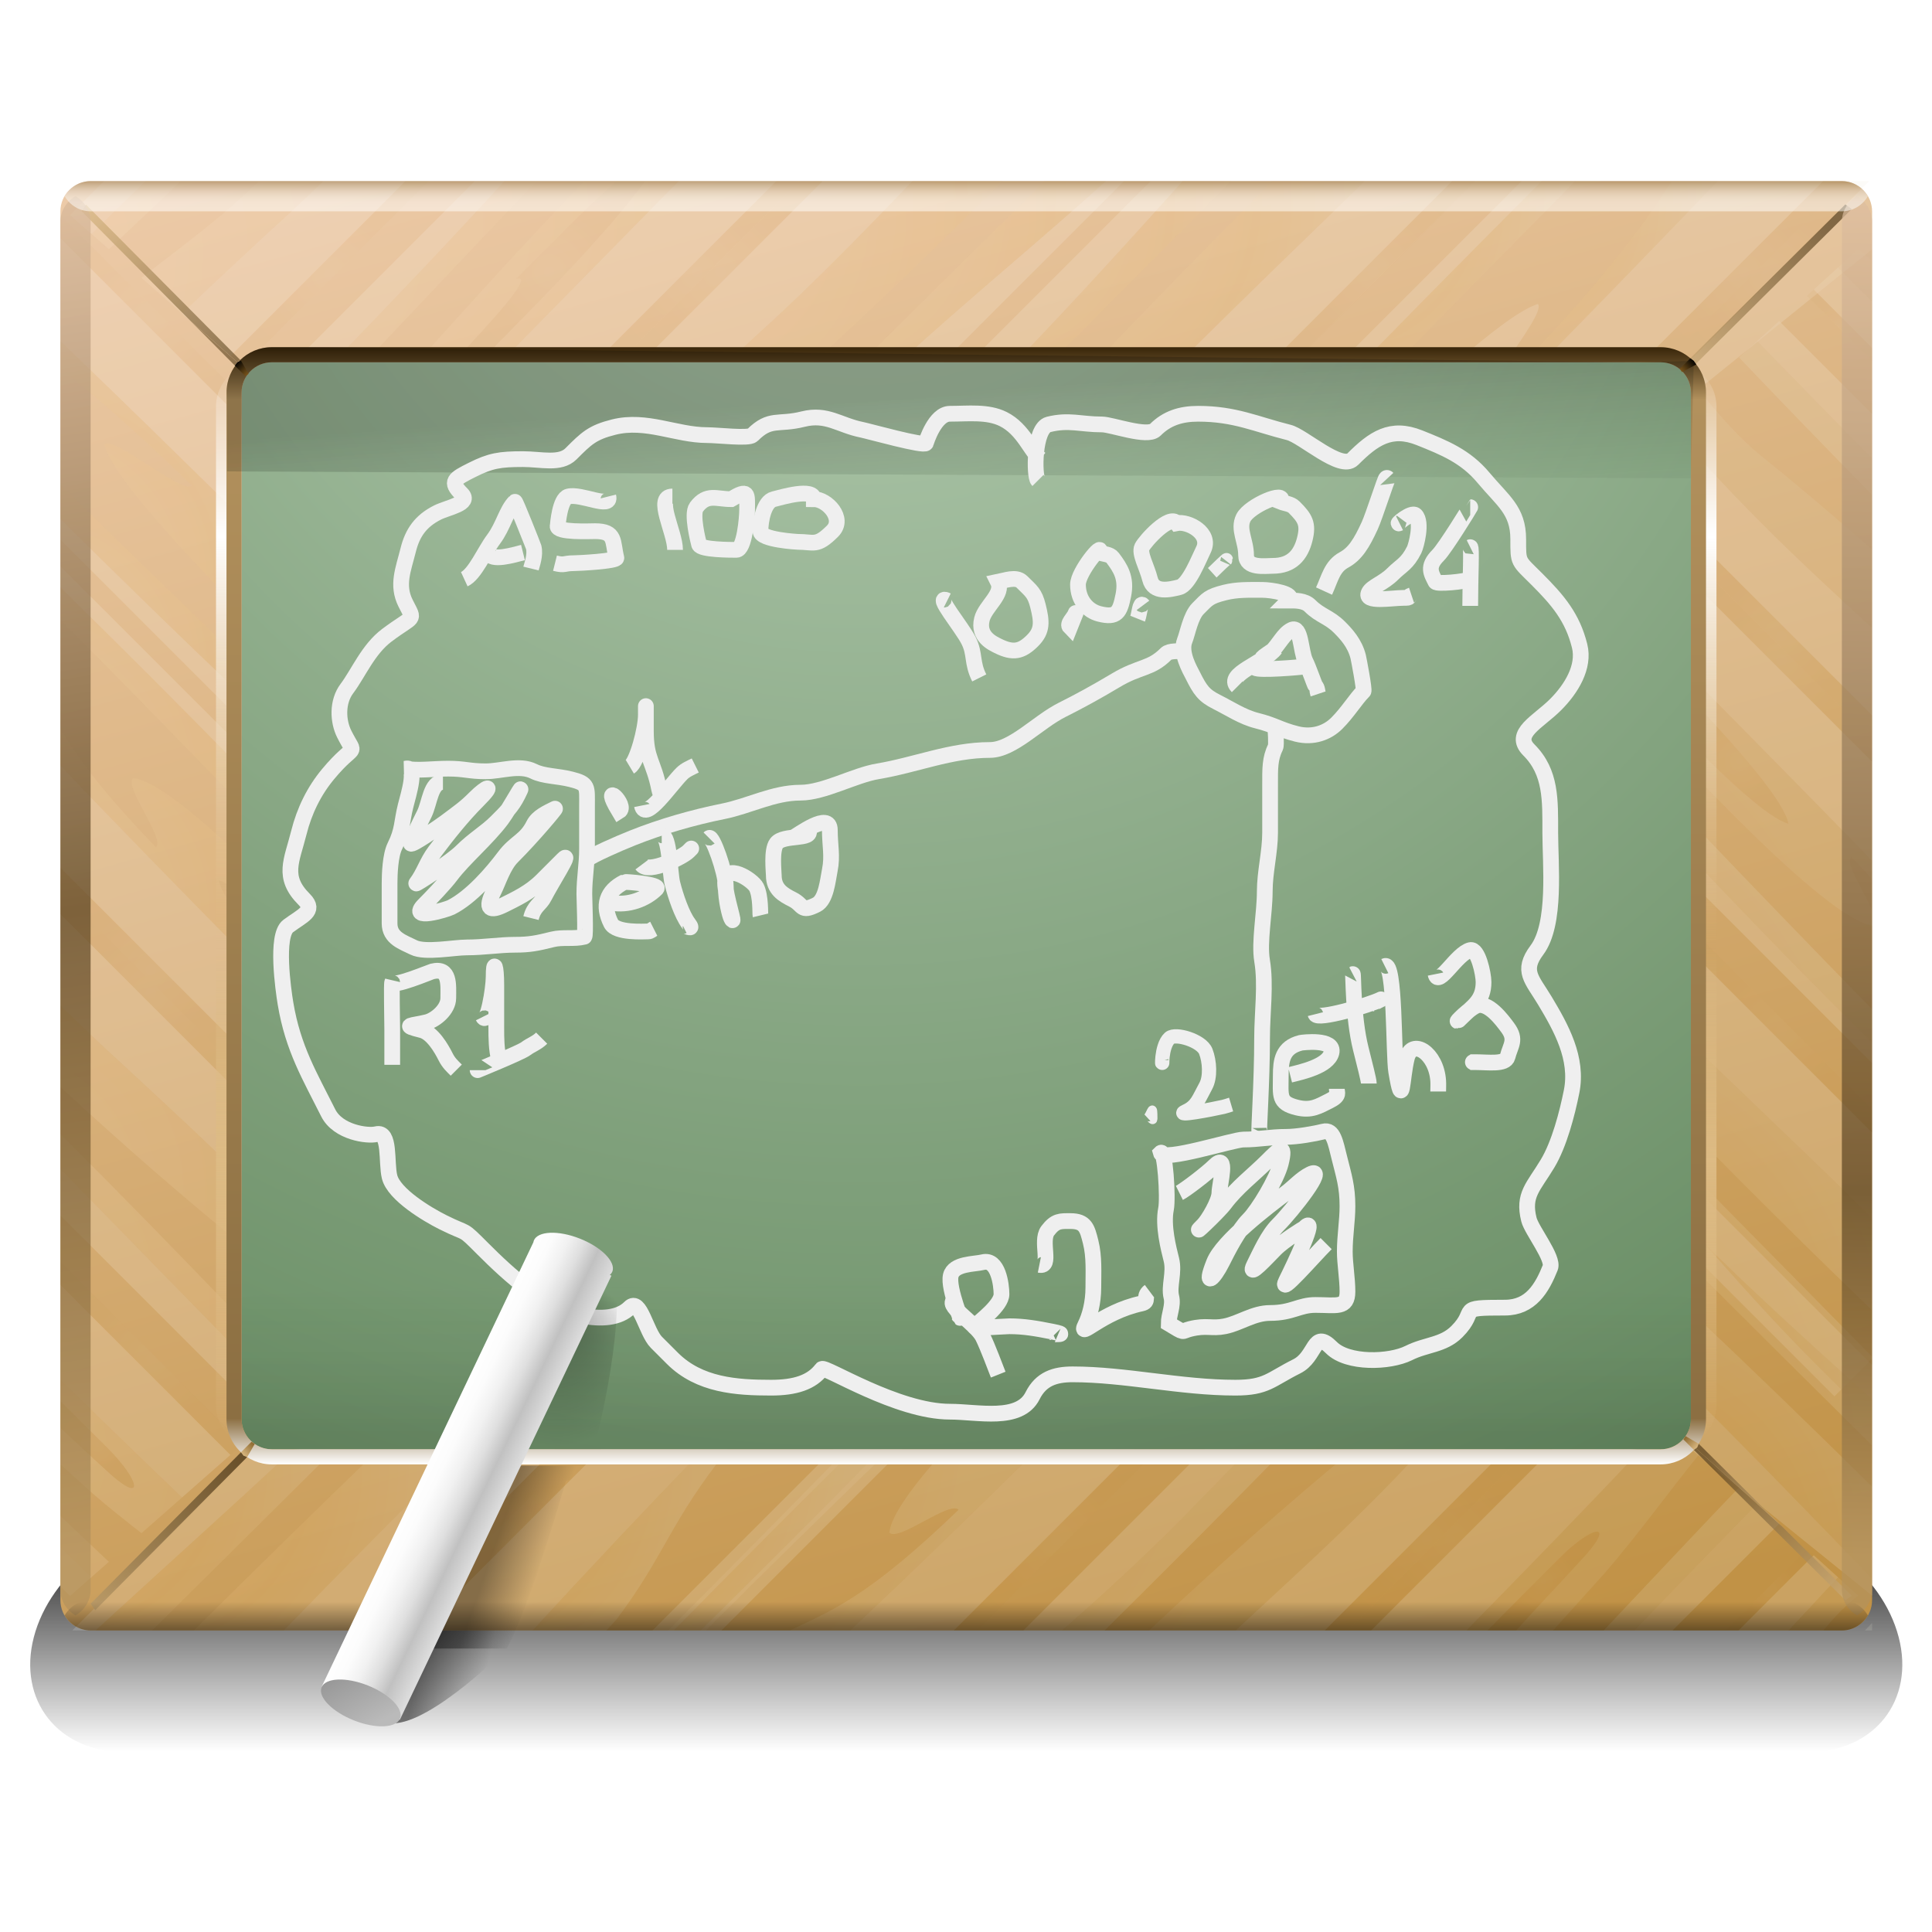 <?xml version="1.0" encoding="UTF-8" standalone="no"?>
<!-- Generator: Adobe Illustrator 12.0.0, SVG Export Plug-In . SVG Version: 6.00 Build 51448)  -->
<svg
   xmlns:dc="http://purl.org/dc/elements/1.1/"
   xmlns:cc="http://creativecommons.org/ns#"
   xmlns:rdf="http://www.w3.org/1999/02/22-rdf-syntax-ns#"
   xmlns:svg="http://www.w3.org/2000/svg"
   xmlns="http://www.w3.org/2000/svg"
   xmlns:xlink="http://www.w3.org/1999/xlink"
   xmlns:sodipodi="http://sodipodi.sourceforge.net/DTD/sodipodi-0.dtd"
   xmlns:inkscape="http://www.inkscape.org/namespaces/inkscape"
   version="1.0"
   width="128"
   height="128"
   viewBox="0 0 122.764 105.935"
   overflow="visible"
   enable-background="new 0 0 122.764 105.935"
   xml:space="preserve"
   id="svg2"
   sodipodi:version="0.32"
   inkscape:version="0.46"
   sodipodi:docname="visualnetkit.svg"
   inkscape:output_extension="org.inkscape.output.svg.inkscape"
   style="overflow:visible"><defs
   id="defs2238"><inkscape:perspective
   sodipodi:type="inkscape:persp3d"
   inkscape:vp_x="6.1871844 : 54.807612 : 1"
   inkscape:vp_y="6.1230318e-14 : 1000 : 0"
   inkscape:vp_z="128 : 64 : 1"
   inkscape:persp3d-origin="64 : 42.666667 : 1"
   id="perspective1814" /><linearGradient
   y2="84.5"
   x2="61.382"
   y1="72.5"
   x1="61.382"
   gradientUnits="userSpaceOnUse"
   id="XMLID_79_">
			<stop
   id="stop816"
   style="stop-color:#456541;stop-opacity:0;"
   offset="0" />
			<stop
   id="stop818"
   style="stop-color:#000000;stop-opacity:1;"
   offset="0.858" />
		</linearGradient><linearGradient
   inkscape:collect="always"
   xlink:href="#XMLID_79_"
   id="linearGradient10017"
   x1="73.262"
   y1="25.764"
   x2="72.272"
   y2="11"
   gradientUnits="userSpaceOnUse" /><linearGradient
   inkscape:collect="always"
   xlink:href="#XMLID_79_"
   id="linearGradient3761"
   gradientUnits="userSpaceOnUse"
   x1="61.382"
   y1="72.5"
   x2="61.382"
   y2="84.5" /><filter
   inkscape:collect="always"
   x="-0.049"
   width="1.097"
   y="-0.139"
   height="1.278"
   id="filter5199"><feGaussianBlur
     inkscape:collect="always"
     stdDeviation="1.608"
     id="feGaussianBlur5201" /></filter>
	
	<linearGradient
   y2="97.201"
   x2="29.998"
   y1="96.299"
   x1="25.701"
   gradientUnits="userSpaceOnUse"
   id="path3872_1_">
		<stop
   id="stop18"
   style="stop-color:#000000"
   offset="0" />
		<stop
   id="stop20"
   style="stop-color:#000000;stop-opacity:0;"
   offset="1" />
	</linearGradient>
	
		
	
	
	
	
	
	<linearGradient
   y2="12.001"
   x2="61.383"
   y1="84"
   x1="61.383"
   gradientUnits="userSpaceOnUse"
   id="XMLID_77_">
		<stop
   id="stop772"
   style="stop-color:#ddbb84;stop-opacity:0;"
   offset="0" />
		<stop
   id="stop774"
   style="stop-color:#DDBB84"
   offset="0.266" />
		<stop
   id="stop776"
   style="stop-color:#ddbb84;stop-opacity:0;"
   offset="0.461" />
		<stop
   id="stop778"
   style="stop-color:#ddbb84;stop-opacity:0;"
   offset="0.464" />
		
		
		
		
		
		
		
		
		<stop
   id="stop796"
   style="stop-color:#FFFFFF"
   offset="0.84" />
		<stop
   id="stop798"
   style="stop-color:#ffffff;stop-opacity:0;"
   offset="1" />
		<stop
   id="stop800"
   style="stop-color:#ffffff;stop-opacity:0;"
   offset="1" />
	</linearGradient>
	
	
	
	<linearGradient
   y2="11.001"
   x2="61.383"
   y1="85"
   x1="61.383"
   gradientUnits="userSpaceOnUse"
   id="XMLID_80_">
		<stop
   id="stop823"
   style="stop-color:#FFFFFF"
   offset="0" />
		<stop
   id="stop825"
   style="stop-color:#8c6f42;stop-opacity:1;"
   offset="0.041" />
		<stop
   id="stop827"
   style="stop-color:#B2915D"
   offset="0.953" />
		<stop
   id="stop829"
   style="stop-color:#382509"
   offset="1" />
	</linearGradient>
	
	
	<linearGradient
   y2="83.18"
   x2="109.028"
   y1="83.93"
   x1="109.84"
   gradientUnits="userSpaceOnUse"
   id="XMLID_81_">
		<stop
   id="stop836"
   style="stop-color:#DDBB84"
   offset="0" />
		<stop
   id="stop838"
   style="stop-color:#8E6B32"
   offset="1" />
	</linearGradient>
	
	
		<linearGradient
   gradientTransform="matrix(0,1,-1,0,192.976,-25.805)"
   y2="178.773"
   x2="109.45"
   y1="179.523"
   x1="110.262"
   gradientUnits="userSpaceOnUse"
   id="XMLID_82_">
		<stop
   id="stop843"
   style="stop-color:#DDBB84"
   offset="0" />
		<stop
   id="stop845"
   style="stop-color:#8E6B32"
   offset="1" />
	</linearGradient>
	
	
		<linearGradient
   gradientTransform="matrix(1,0,0,-1,0,22.613)"
   y2="10"
   x2="108.811"
   y1="10.749"
   x1="109.623"
   gradientUnits="userSpaceOnUse"
   id="XMLID_83_">
		<stop
   id="stop850"
   style="stop-color:#000000"
   offset="0" />
		<stop
   id="stop852"
   style="stop-color:#75511A"
   offset="1" />
	</linearGradient>
	
	
		<linearGradient
   gradientTransform="matrix(0,-1,-1,0,192.976,48.417)"
   y2="179.181"
   x2="35.65"
   y1="179.931"
   x1="36.461"
   gradientUnits="userSpaceOnUse"
   id="XMLID_84_">
		<stop
   id="stop857"
   style="stop-color:#000000"
   offset="0" />
		<stop
   id="stop859"
   style="stop-color:#75511A"
   offset="1" />
	</linearGradient>
	
	<linearGradient
   gradientTransform="matrix(2,0,0,1,-1.382,0)"
   y2="87.757"
   x2="13.107"
   y1="-3.677"
   x1="-12.707"
   gradientUnits="userSpaceOnUse"
   id="XMLID_85_">
		<stop
   id="stop864"
   style="stop-color:#F1D0B2"
   offset="0" />
		<stop
   id="stop866"
   style="stop-color:#57401E"
   offset="0.568" />
		<stop
   id="stop868"
   style="stop-color:#B2915D"
   offset="1" />
	</linearGradient>
	
	
		<linearGradient
   gradientTransform="matrix(-2,0,0,-1,-111.857,96)"
   y2="5.192"
   x2="-113.873"
   y1="103.644"
   x1="-119.033"
   gradientUnits="userSpaceOnUse"
   id="XMLID_86_">
		<stop
   id="stop873"
   style="stop-color:#F1D0B2"
   offset="0" />
		<stop
   id="stop875"
   style="stop-color:#57401E"
   offset="0.757" />
		<stop
   id="stop877"
   style="stop-color:#B2915D"
   offset="1" />
	</linearGradient>
	
	<linearGradient
   y2="-0.163"
   x2="61.383"
   y1="1.867"
   x1="61.383"
   gradientUnits="userSpaceOnUse"
   id="XMLID_87_">
		<stop
   id="stop882"
   style="stop-color:#FFFFFF"
   offset="0.077" />
		<stop
   id="stop884"
   style="stop-color:#FDFCFC"
   offset="0.228" />
		<stop
   id="stop886"
   style="stop-color:#F7F5F1"
   offset="0.353" />
		<stop
   id="stop888"
   style="stop-color:#ECE8E0"
   offset="0.469" />
		<stop
   id="stop890"
   style="stop-color:#DED5C8"
   offset="0.58" />
		<stop
   id="stop892"
   style="stop-color:#CBBDA8"
   offset="0.687" />
		<stop
   id="stop894"
   style="stop-color:#B3A082"
   offset="0.791" />
		<stop
   id="stop896"
   style="stop-color:#987D54"
   offset="0.892" />
		<stop
   id="stop898"
   style="stop-color:#795520"
   offset="0.99" />
		<stop
   id="stop900"
   style="stop-color:#75511A"
   offset="1" />
	</linearGradient>
	
	
		<linearGradient
   gradientTransform="matrix(-1,0,0,-1,122.765,2)"
   y2="-92.087"
   x2="61.382"
   y1="-94.188"
   x1="61.382"
   gradientUnits="userSpaceOnUse"
   id="XMLID_88_">
		<stop
   id="stop905"
   style="stop-color:#000000"
   offset="0" />
		<stop
   id="stop907"
   style="stop-color:#000000;stop-opacity:0;"
   offset="1" />
	</linearGradient>
	
	<radialGradient
   gradientUnits="userSpaceOnUse"
   fy="73.566"
   fx="34.297"
   r="5.581"
   cy="77.159"
   cx="34.539"
   id="XMLID_89_">
		<stop
   id="stop912"
   style="stop-color:#000000"
   offset="0" />
		<stop
   id="stop914"
   style="stop-color:#000000;stop-opacity:0;"
   offset="1" />
	</radialGradient>
	
	<linearGradient
   y2="90.693"
   x2="33.499"
   y1="89.589"
   x1="30.354"
   gradientUnits="userSpaceOnUse"
   id="XMLID_90_">
		<stop
   id="stop919"
   style="stop-color:#000000"
   offset="0" />
		<stop
   id="stop921"
   style="stop-color:#000000;stop-opacity:0;"
   offset="1" />
	</linearGradient>
	
	
<linearGradient
   inkscape:collect="always"
   xlink:href="#XMLID_90_"
   id="linearGradient10196"
   gradientUnits="userSpaceOnUse"
   x1="30.354"
   y1="89.589"
   x2="33.499"
   y2="90.693" /><radialGradient
   inkscape:collect="always"
   xlink:href="#XMLID_89_"
   id="radialGradient10199"
   gradientUnits="userSpaceOnUse"
   cx="34.539"
   cy="77.159"
   fx="34.297"
   fy="73.566"
   r="5.581" /><linearGradient
   inkscape:collect="always"
   xlink:href="#path3872_1_"
   id="linearGradient10631"
   gradientUnits="userSpaceOnUse"
   x1="25.701"
   y1="96.299"
   x2="29.998"
   y2="97.201" /></defs><sodipodi:namedview
   inkscape:window-height="919"
   inkscape:window-width="1272"
   inkscape:pageshadow="2"
   inkscape:pageopacity="0.0"
   guidetolerance="10.0"
   gridtolerance="10.0"
   objecttolerance="10.0"
   borderopacity="1.0"
   bordercolor="#666666"
   pagecolor="#ffffff"
   id="base"
   inkscape:zoom="5.6568542"
   inkscape:cx="86.763696"
   inkscape:cy="59.556139"
   inkscape:window-x="0"
   inkscape:window-y="30"
   inkscape:current-layer="g4985"
   height="128px"
   width="128px"
   showgrid="false"><inkscape:grid
     type="xygrid"
     id="grid3763"
     spacingx="4px"
     spacingy="4px"
     empspacing="2" /></sodipodi:namedview>
<filter
   id="AI_Sfocatura_2">
	<feGaussianBlur
   stdDeviation="2"
   id="feGaussianBlur5" />
</filter>

<g
   id="g6142"
   transform="translate(3.837,0)"><g
     transform="matrix(0.969,0,0,0.969,-1.918,3.312)"
     id="g4985"><g
       id="g11142"><g
         id="g8"
         style="opacity:0.8;filter:url(#AI_Sfocatura_2)"
         transform="matrix(1,0,0,1.174,0,-21.586)">
		<linearGradient
   id="XMLID_1_"
   gradientUnits="userSpaceOnUse"
   x1="61.382"
   y1="105.935"
   x2="61.382"
   y2="93.09">
			<stop
   offset="0"
   style="stop-color:#000000;stop-opacity:0;"
   id="stop11" />
			<stop
   offset="0.858"
   style="stop-color:#000000"
   id="stop13" />
		</linearGradient>
		<path
   d="M 122.522,99.512 C 123.607,103.044 120.945,105.935 116.606,105.935 L 6.159,105.935 C 1.82,105.935 -0.843,103.044 0.242,99.512 C 1.327,95.981 5.764,93.09 10.103,93.09 L 112.661,93.09 C 117,93.09 121.438,95.98 122.522,99.512 z"
   id="path15"
   style="fill:url(#XMLID_1_)" />
	</g><path
         id="path3872"
         rx="1.666"
         cy="97.198"
         cx="109.302"
         type="arc"
         ry="10.826"
         enable-background="new    "
         d="M 23.792,100.905 C 23.722,99.381 23.605,95.329 27.525,92.904 C 27.526,92.904 27.526,92.904 27.527,92.904 C 31.446,90.475 31.179,94.474 31.249,96 C 31.249,96 26.364,100.905 23.792,100.905 z"
         style="opacity:0.5;fill:url(#linearGradient10631)" /><g
         id="g3331"
         transform="matrix(0.99,0,0,0.99,0.613,-0.224)"><g
           id="g23">
		<g
   id="g25">
			<linearGradient
   y2="102.52"
   x2="76.774"
   y1="-22.867"
   x1="41.374"
   gradientUnits="userSpaceOnUse"
   id="XMLID_2_">
				<stop
   id="stop28"
   style="stop-color:#F1D0B2"
   offset="0" />
				<stop
   id="stop30"
   style="stop-color:#C19246"
   offset="1" />
			</linearGradient>
			<path
   style="fill:url(#XMLID_2_)"
   id="path32"
   d="M 3.382,0 C 2.282,0 1.382,0.9 1.382,2 L 1.382,94 C 1.382,95.1 2.282,96 3.382,96 L 119.382,96 C 120.482,96 121.382,95.1 121.382,94 L 121.382,2 C 121.382,0.9 120.482,0 119.382,0 L 3.382,0 z M 109.382,80 C 109.382,81.1 109.18,82.45 108.932,83 C 108.684,83.55 106.482,84 105.382,84 L 17.382,84 C 16.282,84 14.932,83.798 14.382,83.55 C 13.832,83.302 13.382,81.1 13.382,80 L 13.382,16 C 13.382,14.9 13.585,13.55 13.832,13 C 14.079,12.45 16.282,12 17.382,12 L 105.382,12 C 106.482,12 107.832,12.203 108.382,12.45 C 108.932,12.697 109.382,14.9 109.382,16 L 109.382,80 z" />
		</g>
		<g
   style="opacity:0.3"
   id="g34">
			<radialGradient
   gradientUnits="userSpaceOnUse"
   r="91.556"
   cy="5.384"
   cx="-6.706"
   id="XMLID_3_">
				<stop
   id="stop37"
   style="stop-color:#FFF4E7"
   offset="0" />
				<stop
   id="stop39"
   style="stop-color:#EEC480"
   offset="0.592" />
				<stop
   id="stop41"
   style="stop-color:#EEE9DA"
   offset="1" />
			</radialGradient>
			<path
   style="opacity:0.5;fill:url(#XMLID_3_)"
   id="path43"
   d="M 5.948,3.232 C 7.089,2.162 8.219,1.08 9.352,0 L 7.032,0 C 5.82,1.182 4.625,2.342 3.437,3.492 L 4.594,4.51 C 5.045,4.084 5.497,3.658 5.948,3.232 z" />
			
				<radialGradient
   gradientUnits="userSpaceOnUse"
   gradientTransform="matrix(1,0,0,-1,0,95.963)"
   r="49.837"
   cy="8.323"
   cx="-4.125"
   id="XMLID_5_">
				<stop
   id="stop46"
   style="stop-color:#FFF4E7"
   offset="0" />
				<stop
   id="stop48"
   style="stop-color:#EEC480"
   offset="0.592" />
				<stop
   id="stop50"
   style="stop-color:#EEE9DA"
   offset="1" />
			</radialGradient>
			<path
   style="opacity:0.5;fill:url(#XMLID_5_)"
   id="path52"
   d="M 1.382,88.425 C 2.453,89.434 3.523,90.444 4.593,91.453 L 3.436,92.471 C 2.748,91.805 2.061,91.139 1.381,90.485 L 1.381,88.425 L 1.382,88.425 z" />
			
				<radialGradient
   gradientUnits="userSpaceOnUse"
   gradientTransform="matrix(1,0,0,-1,0,95.963)"
   r="2.671"
   cy="12.275"
   cx="3.822"
   id="XMLID_6_">
				<stop
   id="stop55"
   style="stop-color:#FFF4E7"
   offset="0" />
				<stop
   id="stop57"
   style="stop-color:#D2983D"
   offset="0.592" />
				<stop
   id="stop59"
   style="stop-color:#B1730F"
   offset="1" />
			</radialGradient>
			<path
   style="opacity:0.1;fill:url(#XMLID_6_)"
   id="path61"
   d="M 4.792,85.74 C 3.767,84.812 2.551,83.663 1.382,82.58 L 1.382,80.805 C 2.465,81.879 3.532,82.945 4.542,83.954 C 6.579,85.99 6.982,87.623 4.792,85.74 z" />
			<radialGradient
   gradientUnits="userSpaceOnUse"
   r="84.419"
   cy="4.765"
   cx="-2.706"
   id="XMLID_7_">
				<stop
   id="stop64"
   style="stop-color:#FFF4E7"
   offset="0" />
				<stop
   id="stop66"
   style="stop-color:#EEC480"
   offset="0.592" />
				<stop
   id="stop68"
   style="stop-color:#EEE9DA"
   offset="1" />
			</radialGradient>
			<path
   style="opacity:0.5;fill:url(#XMLID_7_)"
   id="path70"
   d="M 16.817,1.883 C 17.514,1.237 18.165,0.615 18.8,0 L 14.522,0 C 12.444,2.106 9.61,4.173 6.75,6.406 L 9.439,8.772 C 11.906,6.42 14.367,4.113 16.817,1.883 z" />
			
				<radialGradient
   gradientUnits="userSpaceOnUse"
   gradientTransform="matrix(1,0,0,-1,0,95.963)"
   r="58.304"
   cy="11.926"
   cx="-4.939"
   id="XMLID_8_">
				<stop
   id="stop73"
   style="stop-color:#FFF4E7"
   offset="0" />
				<stop
   id="stop75"
   style="stop-color:#EEC480"
   offset="0.592" />
				<stop
   id="stop77"
   style="stop-color:#EEE9DA"
   offset="1" />
			</radialGradient>
			<path
   style="opacity:0.5;fill:url(#XMLID_8_)"
   id="path79"
   d="M 1.382,85.002 L 1.382,82.58 C 2.551,83.663 3.767,84.812 4.792,85.74 C 6.982,87.623 6.578,85.99 4.542,83.954 C 3.532,82.944 2.465,81.879 1.382,80.805 L 1.382,79.395 C 4.071,82.029 6.758,84.637 9.439,87.192 L 6.75,89.557 C 5.679,88.721 4.605,87.864 3.565,86.969 C 2.919,86.385 2.181,85.722 1.382,85.002 z" />
			<radialGradient
   gradientUnits="userSpaceOnUse"
   r="6.361"
   cy="6.153"
   cx="19.203"
   id="XMLID_9_">
				<stop
   id="stop82"
   style="stop-color:#FFF4E7"
   offset="0" />
				<stop
   id="stop84"
   style="stop-color:#D2983D"
   offset="0.592" />
				<stop
   id="stop86"
   style="stop-color:#B1730F"
   offset="1" />
			</radialGradient>
			<polygon
   style="opacity:0.1;fill:url(#XMLID_9_)"
   id="polygon88"
   points="25.765,0 24.229,0 12.641,11.588 13.458,12.307 25.765,0 " />
			
				<radialGradient
   gradientUnits="userSpaceOnUse"
   gradientTransform="matrix(1,0,0,-1,0,95.963)"
   r="6.22"
   cy="17.985"
   cx="7.42"
   id="XMLID_10_">
				<stop
   id="stop91"
   style="stop-color:#FFF4E7"
   offset="0" />
				<stop
   id="stop93"
   style="stop-color:#D2983D"
   offset="0.592" />
				<stop
   id="stop95"
   style="stop-color:#B1730F"
   offset="1" />
			</radialGradient>
			<polygon
   style="opacity:0.1;fill:url(#XMLID_10_)"
   id="polygon97"
   points="1.382,71.58 13.458,83.656 12.641,84.375 1.382,73.115 1.382,71.58 " />
			
				<radialGradient
   gradientUnits="userSpaceOnUse"
   gradientTransform="matrix(1,0,0,-1,0,95.963)"
   r="48.808"
   cy="22.254"
   cx="-3.819"
   id="XMLID_11_">
				<stop
   id="stop100"
   style="stop-color:#FFF4E7"
   offset="0" />
				<stop
   id="stop102"
   style="stop-color:#EEC480"
   offset="0.592" />
				<stop
   id="stop104"
   style="stop-color:#EEE9DA"
   offset="1" />
			</radialGradient>
			<path
   style="opacity:0.5;fill:url(#XMLID_11_)"
   id="path106"
   d="M 1.382,65.43 L 1.382,63.11 C 5.424,67.158 9.419,71.252 13.382,75.379 L 13.382,77.707 C 9.727,73.963 5.938,70.103 2.037,66.094 C 1.818,65.867 1.601,65.652 1.382,65.43 z" />
			<radialGradient
   gradientUnits="userSpaceOnUse"
   r="51.117"
   cy="3.288"
   cx="13.63"
   id="XMLID_12_">
				<stop
   id="stop109"
   style="stop-color:#FFF4E7"
   offset="0" />
				<stop
   id="stop111"
   style="stop-color:#EEC480"
   offset="0.592" />
				<stop
   id="stop113"
   style="stop-color:#EEE9DA"
   offset="1" />
			</radialGradient>
			<path
   style="opacity:0.5;fill:url(#XMLID_12_)"
   id="path115"
   d="M 32.913,0 L 30.787,0 C 27.235,3.89 23.439,7.882 19.461,12 L 21.56,12 C 25.338,7.994 29.117,3.988 32.913,0 z" />
			<radialGradient
   gradientUnits="userSpaceOnUse"
   r="6.177"
   cy="6"
   cx="33.754"
   id="XMLID_13_">
				<stop
   id="stop118"
   style="stop-color:#FFF4E7"
   offset="0" />
				<stop
   id="stop120"
   style="stop-color:#D2983D"
   offset="0.592" />
				<stop
   id="stop122"
   style="stop-color:#B1730F"
   offset="1" />
			</radialGradient>
			<path
   style="opacity:0.1;fill:url(#XMLID_13_)"
   id="path124"
   d="M 40.103,0 L 38.21,0 C 36.074,1.861 33.471,4.577 31.584,6.465 C 32.85,6.152 30.071,9.144 27.406,12 L 29.115,12 C 33.393,7.704 38.05,2.917 40.103,0 z" />
			<radialGradient
   gradientUnits="userSpaceOnUse"
   r="38.843"
   cy="2.611"
   cx="24.704"
   id="XMLID_14_">
				<stop
   id="stop127"
   style="stop-color:#FFF4E7"
   offset="0" />
				<stop
   id="stop129"
   style="stop-color:#EEC480"
   offset="0.592" />
				<stop
   id="stop131"
   style="stop-color:#EEE9DA"
   offset="1" />
			</radialGradient>
			<path
   style="opacity:0.5;fill:url(#XMLID_14_)"
   id="path133"
   d="M 42.335,0 L 40.103,0 C 38.05,2.917 33.393,7.704 29.116,12 L 30.543,12 C 34.451,8 38.417,3.994 42.335,0 z" />
			<radialGradient
   gradientUnits="userSpaceOnUse"
   r="38.786"
   cy="2.611"
   cx="20.613"
   id="XMLID_15_">
				<stop
   id="stop136"
   style="stop-color:#FFF4E7"
   offset="0" />
				<stop
   id="stop138"
   style="stop-color:#EEC480"
   offset="0.592" />
				<stop
   id="stop140"
   style="stop-color:#EEE9DA"
   offset="1" />
			</radialGradient>
			<path
   style="opacity:0.5;fill:url(#XMLID_15_)"
   id="path142"
   d="M 31.584,6.465 C 33.472,4.577 36.075,1.861 38.21,0 L 36.094,0 C 32.095,4.107 27.917,8.777 25.015,12 L 27.405,12 C 30.071,9.144 32.85,6.152 31.584,6.465 z" />
			
				<radialGradient
   gradientUnits="userSpaceOnUse"
   gradientTransform="matrix(1,0,0,-1,0,95.963)"
   r="39.36"
   cy="28.974"
   cx="-2.622"
   id="XMLID_16_">
				<stop
   id="stop145"
   style="stop-color:#FFF4E7"
   offset="0" />
				<stop
   id="stop147"
   style="stop-color:#EEC480"
   offset="0.592" />
				<stop
   id="stop149"
   style="stop-color:#EEE9DA"
   offset="1" />
			</radialGradient>
			<path
   style="opacity:0.5;fill:url(#XMLID_16_)"
   id="path151"
   d="M 1.382,54.597 C 2.741,55.931 4.114,57.25 5.528,58.53 C 8.44,61.23 10.871,63.454 13.382,65.955 L 13.382,70.435 C 9.589,67.375 5.541,63.838 1.382,60.004 L 1.382,54.597 L 1.382,54.597 z" />
			<radialGradient
   gradientUnits="userSpaceOnUse"
   r="6.396"
   cy="6"
   cx="43.565"
   id="XMLID_17_">
				<stop
   id="stop154"
   style="stop-color:#FFF4E7"
   offset="0" />
				<stop
   id="stop156"
   style="stop-color:#D2983D"
   offset="0.592" />
				<stop
   id="stop158"
   style="stop-color:#B1730F"
   offset="1" />
			</radialGradient>
			<polygon
   style="opacity:0.1;fill:url(#XMLID_17_)"
   id="polygon160"
   points="50.333,0 48.797,0 36.797,12 38.333,12 50.333,0 " />
			
				<radialGradient
   gradientUnits="userSpaceOnUse"
   gradientTransform="matrix(1,0,0,-1,0,95.963)"
   r="6.396"
   cy="42.184"
   cx="7.382"
   id="XMLID_18_">
				<stop
   id="stop163"
   style="stop-color:#FFF4E7"
   offset="0" />
				<stop
   id="stop165"
   style="stop-color:#D2983D"
   offset="0.592" />
				<stop
   id="stop167"
   style="stop-color:#B1730F"
   offset="1" />
			</radialGradient>
			<polygon
   style="opacity:0.1;fill:url(#XMLID_18_)"
   id="polygon169"
   points="1.382,47.011 13.382,59.012 13.382,60.548 1.382,48.548 1.382,47.011 " />
			
				<radialGradient
   gradientUnits="userSpaceOnUse"
   gradientTransform="matrix(1,0,0,-1,0,95.963)"
   r="22.994"
   cy="56.522"
   cx="-0.986"
   id="XMLID_19_">
				<stop
   id="stop172"
   style="stop-color:#FFF4E7"
   offset="0" />
				<stop
   id="stop174"
   style="stop-color:#EEC480"
   offset="0.592" />
				<stop
   id="stop176"
   style="stop-color:#EEE9DA"
   offset="1" />
			</radialGradient>
			<path
   style="opacity:0.5;fill:url(#XMLID_19_)"
   id="path178"
   d="M 1.382,26.903 C 5.342,30.802 9.343,34.775 13.382,38.93 L 13.382,41.32 C 9.408,37.203 5.418,33.101 1.382,29.047 L 1.382,26.903 L 1.382,26.903 z" />
			<radialGradient
   gradientUnits="userSpaceOnUse"
   r="26.549"
   cy="1.564"
   cx="51.249"
   id="XMLID_20_">
				<stop
   id="stop181"
   style="stop-color:#FFF4E7"
   offset="0" />
				<stop
   id="stop183"
   style="stop-color:#EEC480"
   offset="0.592" />
				<stop
   id="stop185"
   style="stop-color:#EEE9DA"
   offset="1" />
			</radialGradient>
			<path
   style="opacity:0.5;fill:url(#XMLID_20_)"
   id="path187"
   d="M 70.636,0 L 66.58,0 C 62.523,3.989 58.476,7.986 54.445,12 L 56.953,12 C 61.541,7.802 66.056,4.127 70.636,0 z" />
			
				<radialGradient
   gradientUnits="userSpaceOnUse"
   gradientTransform="matrix(1,0,0,-1,0,95.963)"
   r="1.072"
   cy="48.332"
   cx="12.63"
   id="XMLID_21_">
				<stop
   id="stop190"
   style="stop-color:#FFF4E7"
   offset="0" />
				<stop
   id="stop192"
   style="stop-color:#D2983D"
   offset="0.592" />
				<stop
   id="stop194"
   style="stop-color:#B1730F"
   offset="1" />
			</radialGradient>
			<path
   style="opacity:0.1;fill:url(#XMLID_21_)"
   id="path196"
   d="M 13.382,47.167 L 13.382,48.947 C 12.523,47.811 11.972,46.895 11.878,46.314 C 12.273,46.427 12.791,46.734 13.382,47.167 z" />
			
				<radialGradient
   gradientUnits="userSpaceOnUse"
   gradientTransform="matrix(1,0,0,-1,0,95.963)"
   r="26.044"
   cy="47.134"
   cx="-1.246"
   id="XMLID_22_">
				<stop
   id="stop199"
   style="stop-color:#FFF4E7"
   offset="0" />
				<stop
   id="stop201"
   style="stop-color:#EEC480"
   offset="0.592" />
				<stop
   id="stop203"
   style="stop-color:#EEE9DA"
   offset="1" />
			</radialGradient>
			<path
   style="opacity:0.5;fill:url(#XMLID_22_)"
   id="path205"
   d="M 1.382,36.26 C 2.465,38.125 4.163,40.445 7.711,44.127 C 8.325,43.512 5.577,40.15 6.191,39.537 C 7.566,39.665 10.252,41.816 13.382,44.798 L 13.382,47.167 C 12.79,46.734 12.273,46.427 11.878,46.314 C 11.867,46.248 11.839,46.166 11.839,46.107 C 11.839,46.166 11.867,46.248 11.878,46.314 C 11.814,46.296 11.745,46.269 11.686,46.261 C 11.745,46.269 11.814,46.296 11.878,46.314 C 11.972,46.895 12.523,47.811 13.382,48.947 L 13.382,51.059 C 9.317,46.928 5.275,42.805 1.382,38.71 L 1.382,36.26 L 1.382,36.26 z" />
			<radialGradient
   gradientUnits="userSpaceOnUse"
   r="33.017"
   cy="1.809"
   cx="41.566"
   id="XMLID_23_">
				<stop
   id="stop208"
   style="stop-color:#FFF4E7"
   offset="0" />
				<stop
   id="stop210"
   style="stop-color:#EEC480"
   offset="0.592" />
				<stop
   id="stop212"
   style="stop-color:#EEE9DA"
   offset="1" />
			</radialGradient>
			<path
   style="opacity:0.5;fill:url(#XMLID_23_)"
   id="path214"
   d="M 63.792,0 L 57.817,0 C 54.475,3.485 51.105,6.942 47.52,10.184 C 46.84,10.814 46.194,11.413 45.56,12 L 51.295,12 C 55.398,8.227 59.612,4.166 63.792,0 z" />
			<radialGradient
   gradientUnits="userSpaceOnUse"
   r="6.395"
   cy="6"
   cx="45.101"
   id="XMLID_24_">
				<stop
   id="stop217"
   style="stop-color:#FFF4E7"
   offset="0" />
				<stop
   id="stop219"
   style="stop-color:#D2983D"
   offset="0.592" />
				<stop
   id="stop221"
   style="stop-color:#B1730F"
   offset="1" />
			</radialGradient>
			<polygon
   style="opacity:0.1;fill:url(#XMLID_24_)"
   id="polygon223"
   points="51.869,0 50.333,0 38.333,12 39.869,12 51.869,0 " />
			
				<radialGradient
   gradientUnits="userSpaceOnUse"
   gradientTransform="matrix(1,0,0,-1,0,95.963)"
   r="6.395"
   cy="43.719"
   cx="7.382"
   id="XMLID_25_">
				<stop
   id="stop226"
   style="stop-color:#FFF4E7"
   offset="0" />
				<stop
   id="stop228"
   style="stop-color:#D2983D"
   offset="0.592" />
				<stop
   id="stop230"
   style="stop-color:#B1730F"
   offset="1" />
			</radialGradient>
			<polygon
   style="opacity:0.1;fill:url(#XMLID_25_)"
   id="polygon232"
   points="1.382,45.477 13.382,57.477 13.382,59.012 1.382,47.011 1.382,45.477 " />
			
				<radialGradient
   gradientUnits="userSpaceOnUse"
   gradientTransform="matrix(1,0,0,-1,0,95.963)"
   r="20.435"
   cy="63.57"
   cx="-0.733"
   id="XMLID_26_">
				<stop
   id="stop235"
   style="stop-color:#FFF4E7"
   offset="0" />
				<stop
   id="stop237"
   style="stop-color:#EEC480"
   offset="0.592" />
				<stop
   id="stop239"
   style="stop-color:#EEE9DA"
   offset="1" />
			</radialGradient>
			<path
   style="opacity:0.5;fill:url(#XMLID_26_)"
   id="path241"
   d="M 1.382,20.102 C 5.364,24.009 9.377,27.885 13.382,31.769 L 13.382,34.047 C 9.261,30.119 5.273,26.232 1.382,22.383 L 1.382,20.102 L 1.382,20.102 z" />
			<radialGradient
   gradientUnits="userSpaceOnUse"
   r="21.665"
   cy="1.424"
   cx="62.118"
   id="XMLID_27_">
				<stop
   id="stop244"
   style="stop-color:#FFF4E7"
   offset="0" />
				<stop
   id="stop246"
   style="stop-color:#EEC480"
   offset="0.592" />
				<stop
   id="stop248"
   style="stop-color:#EEE9DA"
   offset="1" />
			</radialGradient>
			<path
   style="opacity:0.5;fill:url(#XMLID_27_)"
   id="path250"
   d="M 78.908,0 L 75.716,0 C 72.16,3.959 68.568,7.929 64.635,12 L 66.992,12 C 70.971,8.008 74.944,4.008 78.908,0 z" />
			<radialGradient
   gradientUnits="userSpaceOnUse"
   r="22.827"
   cy="1.265"
   cx="67.129"
   id="XMLID_28_">
				<stop
   id="stop253"
   style="stop-color:#FFF4E7"
   offset="0" />
				<stop
   id="stop255"
   style="stop-color:#EEC480"
   offset="0.592" />
				<stop
   id="stop257"
   style="stop-color:#EEE9DA"
   offset="1" />
			</radialGradient>
			<path
   style="opacity:0.5;fill:url(#XMLID_28_)"
   id="path259"
   d="M 87.782,0 L 81.646,0 C 77.651,4.023 73.728,8.045 69.95,12 L 75.507,12 C 79.556,7.958 83.678,3.988 87.782,0 z" />
			
				<radialGradient
   gradientUnits="userSpaceOnUse"
   gradientTransform="matrix(1,0,0,-1,0,95.963)"
   r="20.802"
   cy="69.355"
   cx="-0.516"
   id="XMLID_29_">
				<stop
   id="stop262"
   style="stop-color:#FFF4E7"
   offset="0" />
				<stop
   id="stop264"
   style="stop-color:#EEC480"
   offset="0.592" />
				<stop
   id="stop266"
   style="stop-color:#EEE9DA"
   offset="1" />
			</radialGradient>
			<path
   style="opacity:0.5;fill:url(#XMLID_29_)"
   id="path268"
   d="M 10.084,20.163 C 6.245,16.426 3.534,14.09 1.382,12.449 L 1.382,10.586 C 5.355,14.408 9.361,18.327 13.382,22.284 L 13.382,25.541 C 13.346,25.527 13.306,25.51 13.276,25.505 C 13.306,25.51 13.346,25.527 13.382,25.541 L 13.382,28.497 C 8.505,23.543 4.752,19.281 4.28,17.431 C 4.895,16.816 9.47,20.777 10.084,20.163 z" />
			<radialGradient
   gradientUnits="userSpaceOnUse"
   r="6.396"
   cy="6"
   cx="88.33"
   id="XMLID_30_">
				<stop
   id="stop271"
   style="stop-color:#FFF4E7"
   offset="0" />
				<stop
   id="stop273"
   style="stop-color:#D2983D"
   offset="0.592" />
				<stop
   id="stop275"
   style="stop-color:#B1730F"
   offset="1" />
			</radialGradient>
			<polygon
   style="opacity:0.1;fill:url(#XMLID_30_)"
   id="polygon277"
   points="95.098,0 93.562,0 81.562,12 83.098,12 95.098,0 " />
			
				<radialGradient
   gradientUnits="userSpaceOnUse"
   gradientTransform="matrix(1,0,0,-1,0,95.963)"
   r="6.396"
   cy="86.947"
   cx="7.382"
   id="XMLID_31_">
				<stop
   id="stop280"
   style="stop-color:#FFF4E7"
   offset="0" />
				<stop
   id="stop282"
   style="stop-color:#D2983D"
   offset="0.592" />
				<stop
   id="stop284"
   style="stop-color:#B1730F"
   offset="1" />
			</radialGradient>
			<polygon
   style="opacity:0.1;fill:url(#XMLID_31_)"
   id="polygon286"
   points="1.382,2.247 13.382,14.247 13.382,15.783 1.382,3.783 1.382,2.247 " />
			<radialGradient
   gradientUnits="userSpaceOnUse"
   r="18.419"
   cy="85.125"
   cx="1.125"
   id="XMLID_32_">
				<stop
   id="stop289"
   style="stop-color:#FFF4E7"
   offset="0" />
				<stop
   id="stop291"
   style="stop-color:#EEC480"
   offset="0.592" />
				<stop
   id="stop293"
   style="stop-color:#EEE9DA"
   offset="1" />
			</radialGradient>
			<path
   style="opacity:0.5;fill:url(#XMLID_32_)"
   id="path295"
   d="M 16.834,84 C 12.429,88.085 8.091,91.982 3.71,96 L 7.452,96 C 11.489,92.004 15.523,88.006 19.551,84 L 16.834,84 z" />
			<radialGradient
   gradientUnits="userSpaceOnUse"
   r="16.921"
   cy="1.125"
   cx="85.345"
   id="XMLID_33_">
				<stop
   id="stop298"
   style="stop-color:#FFF4E7"
   offset="0" />
				<stop
   id="stop300"
   style="stop-color:#EEC480"
   offset="0.592" />
				<stop
   id="stop302"
   style="stop-color:#EEE9DA"
   offset="1" />
			</radialGradient>
			<path
   style="opacity:0.5;fill:url(#XMLID_33_)"
   id="path304"
   d="M 99.506,0 C 95.588,3.918 91.634,7.913 87.642,12 L 89.921,12 C 93.843,7.989 97.774,3.988 101.718,0 L 99.506,0 z" />
			<radialGradient
   gradientUnits="userSpaceOnUse"
   r="15.579"
   cy="1.125"
   cx="95.502"
   id="XMLID_34_">
				<stop
   id="stop307"
   style="stop-color:#FFF4E7"
   offset="0" />
				<stop
   id="stop309"
   style="stop-color:#EEC480"
   offset="0.592" />
				<stop
   id="stop311"
   style="stop-color:#EEE9DA"
   offset="1" />
			</radialGradient>
			<path
   style="opacity:0.5;fill:url(#XMLID_34_)"
   id="path313"
   d="M 108.117,0 C 106.309,2.804 104.042,5.988 98.355,12 L 99.526,12 C 103.469,7.973 107.358,3.967 111.152,0 L 108.117,0 z" />
			<path
   style="opacity:0.5;fill:#ffffff"
   id="path315"
   d="M 99.244,8.138 C 98.157,8.48 96.25,9.896 93.84,12 L 97.13,12 C 98.233,10.362 99.598,8.492 99.244,8.138 z" />
			<radialGradient
   gradientUnits="userSpaceOnUse"
   r="19.987"
   cy="85.125"
   cx="6.227"
   id="XMLID_35_">
				<stop
   id="stop318"
   style="stop-color:#FFF4E7"
   offset="0" />
				<stop
   id="stop320"
   style="stop-color:#EEC480"
   offset="0.592" />
				<stop
   id="stop322"
   style="stop-color:#EEE9DA"
   offset="1" />
			</radialGradient>
			<path
   style="opacity:0.5;fill:url(#XMLID_35_)"
   id="path324"
   d="M 22.481,84 C 18.436,87.896 14.331,91.917 10.218,96 L 16.166,96 C 20.108,91.956 24.07,87.933 28.123,84 L 22.481,84 z" />
			<radialGradient
   gradientUnits="userSpaceOnUse"
   r="6.396"
   cy="90"
   cx="28.898"
   id="XMLID_36_">
				<stop
   id="stop327"
   style="stop-color:#FFF4E7"
   offset="0" />
				<stop
   id="stop329"
   style="stop-color:#D2983D"
   offset="0.592" />
				<stop
   id="stop331"
   style="stop-color:#B1730F"
   offset="1" />
			</radialGradient>
			<polygon
   style="opacity:0.1;fill:url(#XMLID_36_)"
   id="polygon333"
   points="22.129,96 23.667,96 35.667,84 34.129,84 22.129,96 " />
			<radialGradient
   gradientUnits="userSpaceOnUse"
   r="6.402"
   cy="6.013"
   cx="112.898"
   id="XMLID_37_">
				<stop
   id="stop336"
   style="stop-color:#FFF4E7"
   offset="0" />
				<stop
   id="stop338"
   style="stop-color:#D2983D"
   offset="0.592" />
				<stop
   id="stop340"
   style="stop-color:#B1730F"
   offset="1" />
			</radialGradient>
			<path
   style="opacity:0.1;fill:url(#XMLID_37_)"
   id="path342"
   d="M 107.64,12.026 L 119.667,0 L 118.131,0 L 106.131,12 L 107.383,12 C 107.47,12 107.555,12.015 107.64,12.026 z" />
			<radialGradient
   gradientUnits="userSpaceOnUse"
   r="20.864"
   cy="83.196"
   cx="32.065"
   id="XMLID_38_">
				<stop
   id="stop345"
   style="stop-color:#FFF4E7"
   offset="0" />
				<stop
   id="stop347"
   style="stop-color:#EEC480"
   offset="0.592" />
				<stop
   id="stop349"
   style="stop-color:#EEE9DA"
   offset="1" />
			</radialGradient>
			<path
   style="opacity:0.5;fill:url(#XMLID_38_)"
   id="path351"
   d="M 41.631,96 L 43.793,96 C 47.752,92.081 51.746,88.1 55.781,84 L 53.48,84 C 49.547,88.018 45.602,92.021 41.631,96 z" />
			
				<radialGradient
   gradientUnits="userSpaceOnUse"
   gradientTransform="matrix(1,0,0,-1,0,98.201)"
   r="19.511"
   cy="13.506"
   cx="101.27"
   id="XMLID_39_">
				<stop
   id="stop354"
   style="stop-color:#FFF4E7"
   offset="0" />
				<stop
   id="stop356"
   style="stop-color:#EEC480"
   offset="0.592" />
				<stop
   id="stop358"
   style="stop-color:#EEE9DA"
   offset="1" />
			</radialGradient>
			<path
   style="opacity:0.5;fill:url(#XMLID_39_)"
   id="path360"
   d="M 109.382,69.505 C 113.466,73.549 117.435,77.158 121.382,80.686 L 121.382,83.743 C 117.371,79.777 113.372,75.8 109.382,71.813 L 109.382,69.505 z" />
			<radialGradient
   gradientUnits="userSpaceOnUse"
   r="17.534"
   cy="84.447"
   cx="26.112"
   id="XMLID_40_">
				<stop
   id="stop363"
   style="stop-color:#FFF4E7"
   offset="0" />
				<stop
   id="stop365"
   style="stop-color:#EEC480"
   offset="0.592" />
				<stop
   id="stop367"
   style="stop-color:#EEE9DA"
   offset="1" />
			</radialGradient>
			<path
   style="opacity:0.5;fill:url(#XMLID_40_)"
   id="path369"
   d="M 32.664,96 L 37.539,96 C 37.78,95.748 38.011,95.501 38.227,95.259 C 41.534,90.833 41.697,88.897 45.596,84 L 43.964,84 C 40.079,88.036 36.287,92.044 32.664,96 z" />
			
				<radialGradient
   gradientUnits="userSpaceOnUse"
   gradientTransform="matrix(1,0,0,-1,0,98.201)"
   r="19.227"
   cy="6.292"
   cx="103.303"
   id="XMLID_41_">
				<stop
   id="stop372"
   style="stop-color:#FFF4E7"
   offset="0" />
				<stop
   id="stop374"
   style="stop-color:#EEC480"
   offset="0.592" />
				<stop
   id="stop376"
   style="stop-color:#EEE9DA"
   offset="1" />
			</radialGradient>
			<path
   style="opacity:0.5;fill:url(#XMLID_41_)"
   id="path378"
   d="M 109.382,74.877 C 113.325,78.599 117.349,82.492 121.382,86.479 L 121.382,92.569 C 117.408,88.464 113.449,84.342 109.382,80.331 L 109.382,74.877 z" />
			<radialGradient
   gradientUnits="userSpaceOnUse"
   r="6.522"
   cy="6.253"
   cx="114.421"
   id="XMLID_42_">
				<stop
   id="stop381"
   style="stop-color:#FFF4E7"
   offset="0" />
				<stop
   id="stop383"
   style="stop-color:#D2983D"
   offset="0.592" />
				<stop
   id="stop385"
   style="stop-color:#B1730F"
   offset="1" />
			</radialGradient>
			<path
   style="opacity:0.1;fill:url(#XMLID_42_)"
   id="path387"
   d="M 121.202,0 L 119.667,0 L 107.64,12.026 C 108.042,12.079 108.405,12.249 108.696,12.505 L 121.202,0 z" />
			<radialGradient
   gradientUnits="userSpaceOnUse"
   r="6.067"
   cy="89.872"
   cx="30.946"
   id="XMLID_43_">
				<stop
   id="stop390"
   style="stop-color:#FFF4E7"
   offset="0" />
				<stop
   id="stop392"
   style="stop-color:#D2983D"
   offset="0.592" />
				<stop
   id="stop394"
   style="stop-color:#B1730F"
   offset="1" />
			</radialGradient>
			<polygon
   style="opacity:0.1;fill:url(#XMLID_43_)"
   id="polygon396"
   points="24.69,94.977 25.458,95.744 37.202,84 35.667,84 24.69,94.977 " />
			<radialGradient
   gradientUnits="userSpaceOnUse"
   r="21.381"
   cy="82.586"
   cx="32.205"
   id="XMLID_44_">
				<stop
   id="stop399"
   style="stop-color:#FFF4E7"
   offset="0" />
				<stop
   id="stop401"
   style="stop-color:#EEC480"
   offset="0.592" />
				<stop
   id="stop403"
   style="stop-color:#EEE9DA"
   offset="1" />
			</radialGradient>
			<path
   style="opacity:0.5;fill:url(#XMLID_44_)"
   id="path405"
   d="M 42.013,96 L 44.132,96 C 48.166,91.962 52.249,87.973 56.35,84 L 53.979,84 C 49.86,88.039 45.907,92.041 42.013,96 z" />
			
				<radialGradient
   gradientUnits="userSpaceOnUse"
   gradientTransform="matrix(1,0,0,-1,0,98.201)"
   r="19.973"
   cy="16.481"
   cx="101.173"
   id="XMLID_45_">
				<stop
   id="stop408"
   style="stop-color:#FFF4E7"
   offset="0" />
				<stop
   id="stop410"
   style="stop-color:#EEC480"
   offset="0.592" />
				<stop
   id="stop412"
   style="stop-color:#EEE9DA"
   offset="1" />
			</radialGradient>
			<path
   style="opacity:0.5;fill:url(#XMLID_45_)"
   id="path414"
   d="M 119.348,80.029 C 115.603,76.407 112.437,72.867 109.382,69.341 L 109.382,65.68 C 113.382,69.742 117.375,73.811 121.382,77.868 L 121.382,77.997 L 119.348,80.029 L 119.348,80.029 z" />
			<radialGradient
   gradientUnits="userSpaceOnUse"
   r="26.166"
   cy="81.618"
   cx="35.522"
   id="XMLID_46_">
				<stop
   id="stop417"
   style="stop-color:#FFF4E7"
   offset="0" />
				<stop
   id="stop419"
   style="stop-color:#EEC480"
   offset="0.592" />
				<stop
   id="stop421"
   style="stop-color:#EEE9DA"
   offset="1" />
			</radialGradient>
			<path
   style="opacity:0.5;fill:url(#XMLID_46_)"
   id="path423"
   d="M 63.013,84.029 C 63.014,84.02 63.019,84.009 63.021,84 L 60.006,84 C 57.852,86.4 56.393,88.4 56.288,89.523 C 56.902,90.138 60.264,87.39 60.879,88.003 C 54.81,93.849 52.438,94.683 49.709,95.999 L 53.696,95.999 C 57.81,92.126 61.955,88.082 66.111,83.999 L 63.02,83.999 C 63.019,84.01 63.014,84.021 63.013,84.029 z" />
			
				<radialGradient
   gradientUnits="userSpaceOnUse"
   gradientTransform="matrix(1,0,0,-1,0,98.201)"
   r="23.876"
   cy="19.893"
   cx="99.002"
   id="XMLID_47_">
				<stop
   id="stop426"
   style="stop-color:#FFF4E7"
   offset="0" />
				<stop
   id="stop428"
   style="stop-color:#EEC480"
   offset="0.592" />
				<stop
   id="stop430"
   style="stop-color:#EEE9DA"
   offset="1" />
			</radialGradient>
			<path
   style="opacity:0.5;fill:url(#XMLID_47_)"
   id="path432"
   d="M 109.382,62.902 L 109.382,57.085 C 113.357,60.986 117.448,64.772 121.382,68.714 L 121.382,74.794 C 117.349,70.91 113.297,66.904 109.382,62.902 z" />
			<radialGradient
   gradientUnits="userSpaceOnUse"
   r="6.395"
   cy="90"
   cx="67.33"
   id="XMLID_48_">
				<stop
   id="stop435"
   style="stop-color:#FFF4E7"
   offset="0" />
				<stop
   id="stop437"
   style="stop-color:#D2983D"
   offset="0.592" />
				<stop
   id="stop439"
   style="stop-color:#B1730F"
   offset="1" />
			</radialGradient>
			<polygon
   style="opacity:0.1;fill:url(#XMLID_48_)"
   id="polygon441"
   points="60.561,96 62.097,96 74.097,84 72.562,84 60.561,96 " />
			
				<radialGradient
   gradientUnits="userSpaceOnUse"
   gradientTransform="matrix(1,0,0,-1,0,98.201)"
   r="6.395"
   cy="41.947"
   cx="115.382"
   id="XMLID_49_">
				<stop
   id="stop444"
   style="stop-color:#FFF4E7"
   offset="0" />
				<stop
   id="stop446"
   style="stop-color:#D2983D"
   offset="0.592" />
				<stop
   id="stop448"
   style="stop-color:#B1730F"
   offset="1" />
			</radialGradient>
			<polygon
   style="opacity:0.1;fill:url(#XMLID_49_)"
   id="polygon450"
   points="109.382,49.486 121.382,61.486 121.382,63.021 109.382,51.021 109.382,49.486 " />
			
				<radialGradient
   gradientUnits="userSpaceOnUse"
   gradientTransform="matrix(1,0,0,-1,0,98.201)"
   r="29.307"
   cy="32.551"
   cx="91.483"
   id="XMLID_50_">
				<stop
   id="stop453"
   style="stop-color:#FFF4E7"
   offset="0" />
				<stop
   id="stop455"
   style="stop-color:#EEC480"
   offset="0.592" />
				<stop
   id="stop457"
   style="stop-color:#EEE9DA"
   offset="1" />
			</radialGradient>
			<path
   style="opacity:0.5;fill:url(#XMLID_50_)"
   id="path459"
   d="M 109.382,42.426 C 113.36,46.589 117.352,50.738 121.382,54.848 L 121.382,57.075 C 117.42,53.13 113.418,49.057 109.382,44.766 L 109.382,42.426 z" />
			<radialGradient
   gradientUnits="userSpaceOnUse"
   r="32.06"
   cy="76.975"
   cx="45.713"
   id="XMLID_51_">
				<stop
   id="stop462"
   style="stop-color:#FFF4E7"
   offset="0" />
				<stop
   id="stop464"
   style="stop-color:#EEC480"
   offset="0.592" />
				<stop
   id="stop466"
   style="stop-color:#EEE9DA"
   offset="1" />
			</radialGradient>
			<path
   style="opacity:0.5;fill:url(#XMLID_51_)"
   id="path468"
   d="M 76.703,87.535 C 73.669,90.672 70.694,93.4 67.736,96 L 70.547,96 C 74.558,92.025 78.547,88.031 82.501,84 L 80.152,84 C 79.01,85.168 77.864,86.342 76.703,87.535 z" />
			
				<radialGradient
   gradientUnits="userSpaceOnUse"
   gradientTransform="matrix(1,0,0,-1,0,98.201)"
   r="3.714"
   cy="59.78"
   cx="112.609"
   id="XMLID_52_">
				<stop
   id="stop471"
   style="stop-color:#FFF4E7"
   offset="0" />
				<stop
   id="stop473"
   style="stop-color:#D2983D"
   offset="0.592" />
				<stop
   id="stop475"
   style="stop-color:#B1730F"
   offset="1" />
			</radialGradient>
			<path
   style="opacity:0.1;fill:url(#XMLID_52_)"
   id="path477"
   d="M 109.382,34.277 C 112.834,37.929 115.612,41.186 115.836,42.564 C 114.514,42.188 111.866,39.702 109.382,37.225 L 109.382,34.277 z" />
			
				<radialGradient
   gradientUnits="userSpaceOnUse"
   gradientTransform="matrix(1,0,0,-1,0,98.201)"
   r="35.075"
   cy="34.898"
   cx="87.885"
   id="XMLID_53_">
				<stop
   id="stop480"
   style="stop-color:#FFF4E7"
   offset="0" />
				<stop
   id="stop482"
   style="stop-color:#EEC480"
   offset="0.592" />
				<stop
   id="stop484"
   style="stop-color:#EEE9DA"
   offset="1" />
			</radialGradient>
			<path
   style="opacity:0.3;fill:url(#XMLID_53_)"
   id="path486"
   d="M 109.382,39.104 L 109.382,37.226 C 111.866,39.703 114.514,42.189 115.836,42.565 C 115.847,42.633 115.874,42.713 115.875,42.774 C 115.874,42.713 115.847,42.633 115.836,42.565 C 115.9,42.585 115.97,42.612 116.028,42.62 C 115.969,42.612 115.9,42.585 115.836,42.565 C 115.612,41.187 112.834,37.93 109.382,34.278 L 109.382,32.792 C 113.399,36.876 117.437,40.959 121.382,45.022 L 121.382,46.217 C 120.956,45.754 120.498,45.268 120.004,44.754 C 119.565,45.192 120.842,47.035 121.382,48.275 L 121.382,49.314 C 119.239,48.939 114.326,44.278 109.382,39.104 z" />
			<radialGradient
   gradientUnits="userSpaceOnUse"
   r="42.708"
   cy="73.841"
   cx="41.072"
   id="XMLID_54_">
				<stop
   id="stop489"
   style="stop-color:#FFF4E7"
   offset="0" />
				<stop
   id="stop491"
   style="stop-color:#EEC480"
   offset="0.592" />
				<stop
   id="stop493"
   style="stop-color:#EEE9DA"
   offset="1" />
			</radialGradient>
			<path
   style="opacity:0.3;fill:url(#XMLID_54_)"
   id="path495"
   d="M 73.498,96 L 79.231,96 C 79.554,95.701 79.869,95.395 80.195,95.1 C 84.422,91.182 87.631,88.28 91.549,84.053 C 91.565,84.035 91.581,84.018 91.598,84 L 87.056,84 C 82.771,87.509 78.185,91.596 73.498,96 z" />
			<radialGradient
   gradientUnits="userSpaceOnUse"
   r="6.395"
   cy="90"
   cx="91.898"
   id="XMLID_55_">
				<stop
   id="stop498"
   style="stop-color:#FFF4E7"
   offset="0" />
				<stop
   id="stop500"
   style="stop-color:#D2983D"
   offset="0.592" />
				<stop
   id="stop502"
   style="stop-color:#B1730F"
   offset="1" />
			</radialGradient>
			<polygon
   style="opacity:0.1;fill:url(#XMLID_55_)"
   id="polygon504"
   points="85.129,96 86.666,96 98.666,84 97.129,84 85.129,96 " />
			
				<radialGradient
   gradientUnits="userSpaceOnUse"
   gradientTransform="matrix(1,0,0,-1,0,98.201)"
   r="6.395"
   cy="66.516"
   cx="115.382"
   id="XMLID_56_">
				<stop
   id="stop507"
   style="stop-color:#FFF4E7"
   offset="0" />
				<stop
   id="stop509"
   style="stop-color:#D2983D"
   offset="0.592" />
				<stop
   id="stop511"
   style="stop-color:#B1730F"
   offset="1" />
			</radialGradient>
			<polygon
   style="opacity:0.1;fill:url(#XMLID_56_)"
   id="polygon513"
   points="109.382,24.918 121.382,36.918 121.382,38.454 109.382,26.454 109.382,24.918 " />
			<radialGradient
   gradientUnits="userSpaceOnUse"
   r="68.383"
   cy="51.626"
   cx="37.378"
   id="XMLID_57_">
				<stop
   id="stop516"
   style="stop-color:#FFF4E7"
   offset="0" />
				<stop
   id="stop518"
   style="stop-color:#EEC480"
   offset="0.592" />
				<stop
   id="stop520"
   style="stop-color:#EEE9DA"
   offset="1" />
			</radialGradient>
			<path
   style="opacity:0.5;fill:url(#XMLID_57_)"
   id="path522"
   d="M 112.571,86.525 C 111.542,87.605 110.505,88.678 109.483,89.767 C 107.525,91.846 105.564,93.922 103.605,95.999 L 105.632,95.999 C 108.253,93.265 110.971,90.468 113.764,87.607 L 112.571,86.525 z" />
			
				<radialGradient
   gradientUnits="userSpaceOnUse"
   gradientTransform="matrix(1,0,0,-1,0,98.201)"
   r="63.196"
   cy="39.909"
   cx="55.129"
   id="XMLID_58_">
				<stop
   id="stop525"
   style="stop-color:#FFF4E7"
   offset="0" />
				<stop
   id="stop527"
   style="stop-color:#EEC480"
   offset="0.592" />
				<stop
   id="stop529"
   style="stop-color:#EEE9DA"
   offset="1" />
			</radialGradient>
			<path
   style="opacity:0.5;fill:url(#XMLID_58_)"
   id="path531"
   d="M 121.382,18.384 L 121.382,20.778 C 118.419,17.77 115.485,14.734 112.57,11.676 L 113.763,10.593 C 116.245,13.134 118.783,15.725 121.382,18.384 z" />
			<radialGradient
   gradientUnits="userSpaceOnUse"
   r="3.495"
   cy="92.727"
   cx="99.619"
   id="XMLID_59_">
				<stop
   id="stop534"
   style="stop-color:#FFF4E7"
   offset="0" />
				<stop
   id="stop536"
   style="stop-color:#D2983D"
   offset="0.592" />
				<stop
   id="stop538"
   style="stop-color:#B1730F"
   offset="1" />
			</radialGradient>
			<path
   style="opacity:0.1;fill:url(#XMLID_59_)"
   id="path540"
   d="M 100.706,91.174 C 99.181,92.698 97.531,94.349 95.914,96 L 97.812,96 C 99.226,94.412 101.107,92.454 102.493,90.922 C 104.375,88.732 102.742,89.137 100.706,91.174 z" />
			<radialGradient
   gradientUnits="userSpaceOnUse"
   r="67.477"
   cy="55.466"
   cx="32.855"
   id="XMLID_60_">
				<stop
   id="stop543"
   style="stop-color:#FFF4E7"
   offset="0" />
				<stop
   id="stop545"
   style="stop-color:#EEC480"
   offset="0.592" />
				<stop
   id="stop547"
   style="stop-color:#EEE9DA"
   offset="1" />
			</radialGradient>
			<path
   style="opacity:0.3;fill:url(#XMLID_60_)"
   id="path549"
   d="M 108.944,83.231 C 108.577,83.695 108.016,84 107.382,84 L 106.095,84 C 102.34,87.987 98.447,91.992 94.511,96 L 95.913,96 C 97.53,94.349 99.18,92.698 100.705,91.174 C 102.741,89.137 104.375,88.733 102.492,90.922 C 101.106,92.454 99.225,94.412 97.811,96 L 100.251,96 C 101.563,94.547 102.747,93.226 103.718,92.152 C 105.984,89.517 108.025,86.669 110.024,84.213 L 108.944,83.231 z" />
			
				<radialGradient
   gradientUnits="userSpaceOnUse"
   gradientTransform="matrix(1,0,0,-1,0,98.201)"
   r="61.377"
   cy="34.63"
   cx="59.509"
   id="XMLID_61_">
				<stop
   id="stop552"
   style="stop-color:#FFF4E7"
   offset="0" />
				<stop
   id="stop554"
   style="stop-color:#EEC480"
   offset="0.592" />
				<stop
   id="stop556"
   style="stop-color:#EEE9DA"
   offset="1" />
			</radialGradient>
			<path
   style="opacity:0.3;fill:url(#XMLID_61_)"
   id="path558"
   d="M 113.999,18.172 C 116.368,20.072 118.845,22.175 121.383,24.412 L 121.383,29.607 C 117.55,26.058 114.496,23.254 110.833,19.304 C 110.358,18.783 109.864,18.257 109.383,17.735 L 109.383,16.201 C 109.383,15.735 109.215,15.31 108.945,14.97 L 110.026,13.989 C 111.351,15.616 112.659,17.076 113.999,18.172 z" />
			<radialGradient
   gradientUnits="userSpaceOnUse"
   r="11.846"
   cy="78.224"
   cx="94.773"
   id="XMLID_62_">
				<stop
   id="stop561"
   style="stop-color:#FFF4E7"
   offset="0" />
				<stop
   id="stop563"
   style="stop-color:#EEC480"
   offset="0.592" />
				<stop
   id="stop565"
   style="stop-color:#EEE9DA"
   offset="1" />
			</radialGradient>
			<path
   style="opacity:0.3;fill:url(#XMLID_62_)"
   id="path567"
   d="M 107.788,82.181 C 107.225,82.787 106.668,83.393 106.096,84 L 107.383,84 C 108.017,84 108.577,83.695 108.945,83.231 L 107.788,82.181 z" />
			<radialGradient
   gradientUnits="userSpaceOnUse"
   r="9.159"
   cy="74.452"
   cx="101.45"
   id="XMLID_63_">
				<stop
   id="stop570"
   style="stop-color:#FFF4E7"
   offset="0" />
				<stop
   id="stop572"
   style="stop-color:#EEC480"
   offset="0.592" />
				<stop
   id="stop574"
   style="stop-color:#EEE9DA"
   offset="1" />
			</radialGradient>
			<path
   style="opacity:0.3;fill:url(#XMLID_63_)"
   id="path576"
   d="M 109.382,82 L 109.382,80.466 C 108.857,81.037 108.318,81.61 107.787,82.181 L 108.943,83.232 C 109.214,82.891 109.382,82.466 109.382,82 z" />
			<radialGradient
   gradientUnits="userSpaceOnUse"
   r="6.395"
   cy="90"
   cx="93.433"
   id="XMLID_64_">
				<stop
   id="stop579"
   style="stop-color:#FFF4E7"
   offset="0" />
				<stop
   id="stop581"
   style="stop-color:#D2983D"
   offset="0.592" />
				<stop
   id="stop583"
   style="stop-color:#B1730F"
   offset="1" />
			</radialGradient>
			<polygon
   style="opacity:0.1;fill:url(#XMLID_64_)"
   id="polygon585"
   points="86.666,96 88.201,96 100.201,84 98.666,84 86.666,96 " />
			
				<radialGradient
   gradientUnits="userSpaceOnUse"
   gradientTransform="matrix(1,0,0,-1,0,98.201)"
   r="6.395"
   cy="68.051"
   cx="115.382"
   id="XMLID_65_">
				<stop
   id="stop588"
   style="stop-color:#FFF4E7"
   offset="0" />
				<stop
   id="stop590"
   style="stop-color:#D2983D"
   offset="0.592" />
				<stop
   id="stop592"
   style="stop-color:#B1730F"
   offset="1" />
			</radialGradient>
			<polygon
   style="opacity:0.1;fill:url(#XMLID_65_)"
   id="polygon594"
   points="109.382,23.383 121.382,35.383 121.382,36.918 109.382,24.918 109.382,23.383 " />
			<radialGradient
   gradientUnits="userSpaceOnUse"
   r="123.458"
   cy="9"
   cx="-12.284"
   id="XMLID_66_">
				<stop
   id="stop597"
   style="stop-color:#FFF4E7"
   offset="0" />
				<stop
   id="stop599"
   style="stop-color:#EEC480"
   offset="0.592" />
				<stop
   id="stop601"
   style="stop-color:#EEE9DA"
   offset="1" />
			</radialGradient>
			<path
   style="opacity:0.5;fill:url(#XMLID_66_)"
   id="path603"
   d="M 121.382,96 L 121.382,95.507 C 121.224,95.671 121.067,95.836 120.909,96 L 121.382,96 z" />
			<radialGradient
   gradientUnits="userSpaceOnUse"
   r="95.583"
   cy="42.922"
   cx="8.977"
   id="XMLID_67_">
				<stop
   id="stop606"
   style="stop-color:#FFF4E7"
   offset="0" />
				<stop
   id="stop608"
   style="stop-color:#EEC480"
   offset="0.592" />
				<stop
   id="stop610"
   style="stop-color:#EEE9DA"
   offset="1" />
			</radialGradient>
			<path
   style="opacity:0.3;fill:url(#XMLID_67_)"
   id="path612"
   d="M 119.131,92.482 C 118.862,92.761 118.591,93.048 118.313,93.349 C 117.511,94.23 116.681,95.115 115.85,95.999 L 118.154,95.999 C 118.802,95.224 119.447,94.527 120.105,93.989 C 120.222,93.895 120.345,93.79 120.464,93.692 L 119.131,92.482 z" />
			
				<radialGradient
   gradientUnits="userSpaceOnUse"
   gradientTransform="matrix(1,0,0,-1,0,98.201)"
   r="58.351"
   cy="41.499"
   cx="66.996"
   id="XMLID_68_">
				<stop
   id="stop615"
   style="stop-color:#FFF4E7"
   offset="0" />
				<stop
   id="stop617"
   style="stop-color:#EEC480"
   offset="0.592" />
				<stop
   id="stop619"
   style="stop-color:#EEE9DA"
   offset="1" />
			</radialGradient>
			<path
   style="opacity:0.3;fill:url(#XMLID_68_)"
   id="path621"
   d="M 121.382,5.268 L 121.382,7.967 C 120.638,7.252 119.902,6.524 119.131,5.719 L 120.464,4.508 C 120.769,4.76 121.076,5.013 121.382,5.268 z" />
			<path
   style="opacity:0.5;fill:#ffffff"
   id="path623"
   d="M 7.032,0 L 4.267,0 L 2.021,2.247 L 3.438,3.493 C 4.625,2.342 5.82,1.182 7.032,0 z" />
			<path
   style="opacity:0.5;fill:#ffffff"
   id="path625"
   d="M 1.382,90.484 C 2.062,91.138 2.749,91.804 3.437,92.47 L 2.02,93.716 L 1.382,93.077 L 1.382,90.484 L 1.382,90.484 z" />
			<path
   style="opacity:0.5;fill:#ffffff"
   id="path627"
   d="M 24.229,0 L 18.8,0 C 18.165,0.615 17.513,1.237 16.817,1.883 C 14.366,4.113 11.905,6.42 9.439,8.772 L 12.641,11.588 L 24.229,0 z" />
			<path
   style="opacity:0.5;fill:#ffffff"
   id="path629"
   d="M 1.382,73.115 L 12.64,84.375 L 9.438,87.191 C 6.758,84.636 4.071,82.028 1.381,79.394 L 1.381,73.115 L 1.382,73.115 z" />
			<path
   style="opacity:0.5;fill:#ffffff"
   id="path631"
   d="M 1.382,65.43 C 1.6,65.653 1.818,65.868 2.037,66.094 C 5.938,70.104 9.727,73.963 13.382,77.707 L 13.382,80.51 L 1.382,68.51 L 1.382,65.43 L 1.382,65.43 z" />
			<path
   style="opacity:0.5;fill:#ffffff"
   id="path633"
   d="M 28.835,0 L 16.835,12 L 19.46,12 C 23.438,7.882 27.234,3.89 30.786,0 L 28.835,0 z" />
			<path
   style="opacity:0.5;fill:#ffffff"
   id="path635"
   d="M 1.382,54.597 L 1.382,48.548 L 13.382,60.548 L 13.382,65.954 C 10.871,63.453 8.44,61.229 5.528,58.529 C 4.114,57.25 2.741,55.931 1.382,54.597 z" />
			<path
   style="opacity:0.5;fill:#ffffff"
   id="path637"
   d="M 48.797,0 L 42.335,0 C 38.416,3.994 34.451,8 30.543,12 L 36.797,12 L 48.797,0 z" />
			<path
   style="opacity:0.5;fill:#ffffff"
   id="path639"
   d="M 71.831,0 L 70.637,0 C 66.057,4.127 61.541,7.802 56.953,12 L 59.831,12 L 71.831,0 z" />
			<path
   style="opacity:0.5;fill:#ffffff"
   id="path641"
   d="M 1.382,26.903 L 1.382,25.513 L 13.382,37.513 L 13.382,38.93 C 9.343,34.775 5.342,30.803 1.382,26.903 z" />
			<path
   style="opacity:0.5;fill:#ffffff"
   id="path643"
   d="M 47.519,10.184 C 51.104,6.942 54.475,3.485 57.816,0 L 51.868,0 L 39.868,12 L 45.558,12 C 46.193,11.413 46.839,10.814 47.519,10.184 z" />
			<path
   style="opacity:0.5;fill:#ffffff"
   id="path645"
   d="M 1.382,38.711 C 5.275,42.806 9.317,46.929 13.382,51.06 L 13.382,57.477 L 1.382,45.477 L 1.382,38.711 L 1.382,38.711 z" />
			<path
   style="opacity:0.5;fill:#ffffff"
   id="path647"
   d="M 1.382,22.383 C 5.273,26.232 9.261,30.119 13.382,34.047 L 13.382,35.745 L 1.382,23.745 L 1.382,22.383 L 1.382,22.383 z" />
			<path
   style="opacity:0.5;fill:#ffffff"
   id="path649"
   d="M 75.715,0 L 73.6,0 L 61.6,12 L 64.634,12 C 68.567,7.929 72.16,3.959 75.715,0 z" />
			<path
   style="opacity:0.5;fill:#ffffff"
   id="path651"
   d="M 1.382,3.783 L 13.382,15.783 L 13.382,22.284 C 9.361,18.327 5.355,14.408 1.382,10.586 L 1.382,3.783 L 1.382,3.783 z" />
			<path
   style="opacity:0.5;fill:#ffffff"
   id="path653"
   d="M 93.562,0 L 87.782,0 C 83.678,3.988 79.556,7.958 75.507,12 L 81.563,12 L 93.562,0 z" />
			<path
   style="opacity:0.5;fill:#ffffff"
   id="path655"
   d="M 14.577,83.806 L 2.382,96 L 3.71,96 C 8.091,91.982 12.429,88.085 16.834,84 L 15.382,84 C 15.092,84 14.825,83.92 14.577,83.806 z" />
			<path
   style="opacity:0.5;fill:#ffffff"
   id="path657"
   d="M 14.424,83.743 L 2.168,96 L 2.382,96 L 14.576,83.806 C 14.527,83.783 14.473,83.77 14.424,83.743 z" />
			<path
   style="opacity:0.5;fill:#ffffff"
   id="path659"
   d="M 99.506,0 L 98.168,0 L 86.168,12 L 87.642,12 C 91.634,7.913 95.588,3.918 99.506,0 z" />
			<path
   style="opacity:0.5;fill:#ffffff"
   id="path661"
   d="M 28.124,84 C 24.071,87.933 20.109,91.956 16.167,96 L 22.13,96 L 34.13,84 L 28.124,84 z" />
			<path
   style="opacity:0.5;fill:#ffffff"
   id="path663"
   d="M 118.13,0 L 111.151,0 C 107.357,3.967 103.468,7.973 99.525,12 L 106.129,12 L 118.13,0 z" />
			<path
   style="opacity:0.5;fill:#ffffff"
   id="path665"
   d="M 109.382,66.42 L 121.382,78.42 L 121.382,80.686 C 117.435,77.159 113.466,73.549 109.382,69.505 L 109.382,66.42 z" />
			<path
   style="opacity:0.5;fill:#ffffff"
   id="path667"
   d="M 43.793,96 L 45.164,96 L 57.164,84 L 55.781,84 C 51.747,88.1 47.752,92.081 43.793,96 z" />
			<path
   style="opacity:0.5;fill:#ffffff"
   id="path669"
   d="M 25.458,95.744 L 25.713,96 L 32.663,96 C 36.286,92.044 40.078,88.036 43.963,84 L 37.201,84 L 25.458,95.744 z" />
			<path
   style="opacity:0.5;fill:#ffffff"
   id="path671"
   d="M 121.382,0 L 121.201,0 L 108.695,12.506 C 109.112,12.873 109.382,13.404 109.382,14 L 109.382,14.204 L 121.382,4.509 L 121.382,0 z" />
			<path
   style="opacity:0.5;fill:#ffffff"
   id="path673"
   d="M 121.382,92.568 L 121.382,93.693 L 109.382,83.998 L 109.382,80.33 C 113.45,84.342 117.409,88.463 121.382,92.568 z" />
			<path
   style="opacity:0.5;fill:#ffffff"
   id="path675"
   d="M 40.6,96 L 42.013,96 C 45.907,92.041 49.86,88.039 53.979,84 L 52.6,84 L 40.6,96 z" />
			<path
   style="opacity:0.5;fill:#ffffff"
   id="path677"
   d="M 109.382,70.984 L 109.382,69.341 C 112.437,72.866 115.603,76.406 119.348,80.029 L 119.349,80.029 L 118.889,80.49 L 109.382,70.984 z" />
			<path
   style="opacity:0.5;fill:#ffffff"
   id="path679"
   d="M 53.697,96 L 60.561,96 L 72.562,84 L 66.112,84 C 61.956,88.083 57.811,92.127 53.697,96 z" />
			<path
   style="opacity:0.5;fill:#ffffff"
   id="path681"
   d="M 109.382,51.021 L 121.382,63.021 L 121.382,68.713 C 117.448,64.771 113.357,60.985 109.382,57.084 L 109.382,51.021 z" />
			<path
   style="opacity:0.5;fill:#ffffff"
   id="path683"
   d="M 109.382,44.766 C 113.418,49.057 117.42,53.129 121.382,57.075 L 121.382,58.417 L 109.382,46.417 L 109.382,44.766 z" />
			<path
   style="opacity:0.5;fill:#ffffff"
   id="path685"
   d="M 65.167,96 L 67.735,96 C 70.693,93.4 73.669,90.672 76.702,87.535 C 77.863,86.342 79.01,85.168 80.151,84 L 77.167,84 L 65.167,96 z" />
			<path
   style="opacity:0.5;fill:#ffffff"
   id="path687"
   d="M 109.382,26.454 L 121.382,38.454 L 121.382,45.021 C 117.437,40.958 113.399,36.875 109.382,32.791 L 109.382,26.454 z" />
			<path
   style="opacity:0.5;fill:#ffffff"
   id="path689"
   d="M 91.549,84.053 C 87.63,88.28 84.421,91.182 80.195,95.1 C 79.869,95.395 79.554,95.702 79.231,96 L 85.129,96 L 97.129,84 L 91.598,84 C 91.582,84.018 91.565,84.035 91.549,84.053 z" />
			<path
   style="opacity:0.5;fill:#ffffff"
   id="path691"
   d="M 113.764,87.608 C 110.971,90.468 108.253,93.265 105.632,96 L 108.163,96 L 115.226,88.937 L 113.764,87.608 z" />
			<path
   style="opacity:0.5;fill:#ffffff"
   id="path693"
   d="M 121.382,15.421 L 121.382,18.384 C 118.782,15.725 116.244,13.134 113.764,10.593 L 115.227,9.265 L 121.382,15.421 z" />
			<path
   style="opacity:0.5;fill:#ffffff"
   id="path695"
   d="M 109.382,17.735 C 109.863,18.257 110.358,18.783 110.832,19.304 C 114.495,23.254 117.549,26.058 121.382,29.607 L 121.382,35.382 L 109.382,23.382 L 109.382,17.735 z" />
			<path
   style="opacity:0.5;fill:#ffffff"
   id="path697"
   d="M 88.201,96 L 94.512,96 C 98.448,91.992 102.341,87.987 106.096,84 L 100.201,84 L 88.201,96 z" />
			<path
   style="opacity:0.5;fill:#ffffff"
   id="path699"
   d="M 117.517,91.017 L 112.534,96 L 115.85,96 C 116.681,95.115 117.511,94.23 118.313,93.35 C 118.591,93.049 118.863,92.762 119.131,92.483 L 117.517,91.017 z" />
			<path
   style="opacity:0.5;fill:#ffffff"
   id="path701"
   d="M 121.382,7.967 L 121.382,11.05 L 117.517,7.185 L 119.131,5.719 C 119.902,6.523 120.638,7.252 121.382,7.967 z" />
			<radialGradient
   gradientUnits="userSpaceOnUse"
   r="2.815"
   cy="93.301"
   cx="114.591"
   id="XMLID_69_">
				<stop
   id="stop704"
   style="stop-color:#FFF4E7"
   offset="0" />
				<stop
   id="stop706"
   style="stop-color:#D2983D"
   offset="0.592" />
				<stop
   id="stop708"
   style="stop-color:#B1730F"
   offset="1" />
			</radialGradient>
			<polygon
   style="opacity:0.1;fill:url(#XMLID_69_)"
   id="polygon710"
   points="117.062,90.603 111.665,96 112.534,96 117.517,91.017 117.062,90.603 " />
			
				<radialGradient
   gradientUnits="userSpaceOnUse"
   gradientTransform="matrix(1,0,0,-1,0,98.201)"
   r="2.266"
   cy="88.649"
   cx="119.222"
   id="XMLID_70_">
				<stop
   id="stop713"
   style="stop-color:#FFF4E7"
   offset="0" />
				<stop
   id="stop715"
   style="stop-color:#D2983D"
   offset="0.592" />
				<stop
   id="stop717"
   style="stop-color:#B1730F"
   offset="1" />
			</radialGradient>
			<polygon
   style="opacity:0.1;fill:url(#XMLID_70_)"
   id="polygon719"
   points="121.382,11.05 121.382,11.919 117.062,7.599 117.517,7.185 121.382,11.05 " />
		</g>
	</g><g
           style="opacity:0.7"
           id="g721">
		<linearGradient
   y2="13.59"
   x2="14.812"
   y1="1.323"
   x1="2.407"
   gradientUnits="userSpaceOnUse"
   id="XMLID_71_">
			<stop
   id="stop724"
   style="stop-color:#DDBB84"
   offset="0" />
			<stop
   id="stop726"
   style="stop-color:#57401E"
   offset="1" />
		</linearGradient>
		<polygon
   style="fill:url(#XMLID_71_)"
   id="polygon728"
   points="13.295,11.848 3.083,1.562 2.78,1.988 10.037,9.298 13.096,11.989 13.295,11.848 " />
		<linearGradient
   y2="13.701"
   x2="14.631"
   y1="1.473"
   x1="2.266"
   gradientUnits="userSpaceOnUse"
   id="XMLID_72_">
			<stop
   id="stop731"
   style="stop-color:#DDBB84"
   offset="0" />
			<stop
   id="stop733"
   style="stop-color:#57401E"
   offset="1" />
		</linearGradient>
		<polygon
   style="fill:url(#XMLID_72_)"
   id="polygon735"
   points="13.096,11.989 10.037,9.298 12.934,12.216 13.096,11.989 " />
	</g><g
           style="opacity:0.7"
           id="g737">
		<linearGradient
   y2="2.909"
   x2="118.575"
   y1="14.485"
   x1="106.992"
   gradientUnits="userSpaceOnUse"
   id="XMLID_73_">
			<stop
   id="stop740"
   style="stop-color:#DDBB84"
   offset="0" />
			<stop
   id="stop742"
   style="stop-color:#57401E"
   offset="1" />
		</linearGradient>
		<polygon
   style="fill:url(#XMLID_73_)"
   id="polygon744"
   points="120.037,1.846 119.611,1.543 109.345,11.734 109.705,12.103 120.037,1.846 " />
	</g><g
           style="opacity:0.7"
           id="g746">
		<linearGradient
   y2="84.553"
   x2="110.875"
   y1="95.553"
   x1="120.874"
   gradientUnits="userSpaceOnUse"
   id="XMLID_74_">
			<stop
   id="stop749"
   style="stop-color:#DDBB84"
   offset="0" />
			<stop
   id="stop751"
   style="stop-color:#57401E"
   offset="1" />
		</linearGradient>
		<polygon
   style="fill:url(#XMLID_74_)"
   id="polygon753"
   points="109.516,83.751 109.382,83.846 119.611,94 120.037,93.697 115.395,89.09 109.516,83.751 " />
		<linearGradient
   y2="84.115"
   x2="110.359"
   y1="90.129"
   x1="115.827"
   gradientUnits="userSpaceOnUse"
   id="XMLID_75_">
			<stop
   id="stop756"
   style="stop-color:#DDBB84"
   offset="0" />
			<stop
   id="stop758"
   style="stop-color:#57401E"
   offset="1" />
		</linearGradient>
		<polygon
   style="fill:url(#XMLID_75_)"
   id="polygon760"
   points="109.808,83.543 109.516,83.751 115.395,89.09 109.808,83.543 " />
	</g><g
           style="opacity:0.9"
           id="g762">
		<linearGradient
   y2="83.779"
   x2="14.161"
   y1="98.487"
   x1="-0.547"
   gradientUnits="userSpaceOnUse"
   id="XMLID_76_">
			<stop
   id="stop765"
   style="stop-color:#DDBB84"
   offset="0" />
			<stop
   id="stop767"
   style="stop-color:#57401E"
   offset="1" />
		</linearGradient>
		<polygon
   style="fill:url(#XMLID_76_)"
   id="polygon769"
   points="3.382,94.229 3.686,94.655 13.839,84.427 13.537,84 3.382,94.229 " />
	</g><path
           style="fill:url(#XMLID_77_)"
           id="path802"
           d="M 108.033,12 L 14.731,12 C 13.053,12 11.689,13.31 11.689,14.919 L 11.689,81.081 C 11.689,82.69 13.054,84 14.731,84 L 108.032,84 C 109.71,84 111.075,82.69 111.075,81.081 L 111.075,14.919 C 111.076,13.31 109.71,12 108.033,12 z M 110.061,81.081 C 110.061,82.151 109.148,83.027 108.033,83.027 L 14.731,83.027 C 13.616,83.027 12.703,82.151 12.703,81.081 L 12.703,14.919 C 12.703,13.849 13.616,12.973 14.731,12.973 L 108.032,12.973 C 109.147,12.973 110.06,13.848 110.06,14.919 L 110.06,81.081 L 110.061,81.081 z" /><g
           id="g804">
		<radialGradient
   gradientUnits="userSpaceOnUse"
   r="156"
   cy="-11"
   cx="54.382"
   id="XMLID_78_">
			<stop
   id="stop807"
   style="stop-color:#B9D0B6"
   offset="0" />
			<stop
   id="stop809"
   style="stop-color:#547C4F"
   offset="0.858" />
		</radialGradient>
		<path
   style="fill:url(#XMLID_78_)"
   id="path811"
   d="M 107.382,12 L 15.382,12 C 14.282,12 13.382,12.9 13.382,14 L 13.382,82 C 13.382,83.1 14.282,84 15.382,84 L 107.382,84 C 108.482,84 109.382,83.1 109.382,82 L 109.382,14 C 109.382,12.9 108.482,12 107.382,12 z" />
	</g><path
           d="M 13.382,74 L 13.382,82 C 13.382,83.1 14.282,84 15.382,84 L 107.382,84 C 108.482,84 109.382,83.1 109.382,82 L 109.382,74 C 109.382,72.9 13.382,72.9 13.382,74 z"
           id="path820"
           style="opacity:0.1;fill:url(#linearGradient3761)" /><path
           style="fill:url(#XMLID_80_)"
           id="path831"
           d="M 107.382,11 L 15.382,11 C 13.728,11 12.382,12.346 12.382,14 L 12.382,82 C 12.382,83.654 13.728,85 15.382,85 L 107.382,85 C 109.036,85 110.382,83.654 110.382,82 L 110.382,14 C 110.382,12.346 109.037,11 107.382,11 z M 109.382,82 C 109.382,83.1 108.482,84 107.382,84 L 15.382,84 C 14.282,84 13.382,83.1 13.382,82 L 13.382,14 C 13.382,12.9 14.282,12 15.382,12 L 107.382,12 C 108.482,12 109.382,12.9 109.382,14 L 109.382,82 z" /><path
           style="opacity:0.2;fill:url(#linearGradient10017);fill-opacity:1"
           id="path833"
           d="M 12.421,19.228 L 109.382,19.685 L 109.57,11.961 C 109.552,11.942 109.539,11.92 109.521,11.902 L 106.13,12 L 18.185,11 L 15.382,11 C 13.786,11 12.489,12.256 12.399,13.831 L 12.421,19.228 z" /><polygon
           style="fill:url(#XMLID_81_)"
           id="polygon840"
           points="109.579,84.041 108.882,83.344 109.029,83.129 109.898,83.632 109.804,83.875 109.579,84.041 " /><polygon
           style="fill:url(#XMLID_82_)"
           id="polygon847"
           points="13.342,84.196 14.039,83.5 14.254,83.646 13.751,84.516 13.508,84.422 13.342,84.196 " /><polygon
           style="fill:url(#XMLID_83_)"
           id="polygon854"
           points="109.345,11.734 108.649,12.431 108.795,12.646 109.737,12.143 109.571,11.9 109.345,11.734 " /><polygon
           style="fill:url(#XMLID_84_)"
           id="polygon861"
           points="12.934,12.216 13.631,12.913 13.846,12.766 13.343,11.897 13.1,11.991 12.934,12.216 " /><path
           style="opacity:0.7;fill:url(#XMLID_85_)"
           id="path870"
           d="M 3.382,2.695 C 3.382,1.971 2.976,1.342 2.382,1 C 1.788,1.342 1.382,1.971 1.382,2.695 L 1.382,93.306 C 1.382,94.029 1.788,94.658 2.382,95 C 2.976,94.657 3.382,94.028 3.382,93.306 L 3.382,2.695 z" /><path
           style="opacity:0.7;fill:url(#XMLID_86_)"
           id="path879"
           d="M 119.382,93.306 C 119.382,94.029 119.788,94.658 120.382,95 C 120.976,94.657 121.382,94.028 121.382,93.306 L 121.382,2.695 C 121.382,1.971 120.976,1.342 120.382,1 C 119.788,1.342 119.382,1.971 119.382,2.695 L 119.382,93.306 z" /><path
           style="opacity:0.5;fill:url(#XMLID_87_)"
           id="path902"
           d="M 121.103,1 C 120.755,0.406 120.117,0 119.382,0 L 3.382,0 C 2.648,0 2.01,0.406 1.662,1 C 2.01,1.594 2.648,2 3.382,2 L 119.382,2 C 120.117,2 120.755,1.594 121.103,1 z" /><path
           style="opacity:0.5;fill:url(#XMLID_88_)"
           id="path909"
           d="M 1.662,95 C 2.01,95.594 2.648,96 3.383,96 L 119.383,96 C 120.117,96 120.755,95.594 121.104,95 C 120.755,94.406 120.118,94 119.383,94 L 3.383,94 C 2.648,94 2.009,94.406 1.662,95 z" /></g><g
         id="g10638"><path
           style="fill:none;fill-rule:evenodd;stroke:#efefef;stroke-width:1px;stroke-linecap:butt;stroke-linejoin:miter;stroke-opacity:1"
           d="M 66.123,20.76 C 65.495,20.29 65.049,18.867 63.749,18.217 C 62.756,17.72 61.52,17.878 60.358,17.878 C 59.404,17.878 58.851,19.67 58.832,19.743 C 58.772,19.983 55.214,18.986 54.763,18.895 C 53.332,18.609 52.548,17.839 51.033,18.217 C 49.424,18.62 48.948,18.098 47.812,19.235 C 47.572,19.474 45.608,19.235 44.93,19.235 C 42.971,19.235 41.07,18.207 38.995,18.726 C 37.631,19.067 37.256,19.448 36.283,20.421 C 35.594,21.11 34.39,20.76 33.231,20.76 C 31.749,20.76 31.166,20.86 30.01,21.439 C 28.843,22.022 28.556,22.189 29.331,22.965 C 29.952,23.585 28.467,23.82 27.805,24.151 C 26.728,24.69 26.21,25.446 25.94,26.525 C 25.626,27.783 25.193,28.76 25.771,29.916 C 26.364,31.103 26.353,30.624 24.584,31.95 C 23.391,32.845 22.782,34.354 22.041,35.341 C 21.405,36.189 21.468,37.416 21.871,38.224 C 22.634,39.75 22.598,38.674 20.854,40.767 C 19.954,41.847 19.336,43.11 18.989,44.497 C 18.54,46.292 17.9,47.308 19.328,48.735 C 20.065,49.472 19.206,49.759 18.311,50.431 C 17.505,51.035 17.998,54.486 18.141,55.348 C 18.62,58.218 19.683,59.956 20.854,62.299 C 21.481,63.553 23.363,63.791 23.906,63.655 C 24.825,63.426 24.524,65.449 24.754,66.368 C 25.034,67.488 27.151,68.754 28.145,69.25 C 29.844,70.1 29.253,69.511 30.688,70.946 C 32.323,72.581 34.639,74.72 36.961,75.185 C 38.204,75.433 39.345,75.343 40.013,74.676 C 40.668,74.02 41.053,76.225 41.708,76.88 C 42.047,77.219 42.386,77.558 42.725,77.897 C 44.438,79.61 46.798,79.762 48.999,79.762 C 50.51,79.762 51.577,79.433 52.22,78.575 C 52.391,78.347 56.993,81.288 60.358,81.288 C 62.144,81.288 64.778,81.943 65.614,80.271 C 66.146,79.208 67.016,78.915 68.157,78.915 C 71.495,78.915 75.024,79.762 78.5,79.762 C 80.478,79.762 80.718,79.246 82.399,78.406 C 83.651,77.78 83.432,76.048 84.603,77.219 C 85.63,78.246 88.291,78.172 89.52,77.558 C 90.636,77 91.7,77.074 92.572,76.202 C 93.982,74.791 92.429,74.676 95.624,74.676 C 97.266,74.676 97.983,73.441 98.506,72.133 C 98.744,71.537 97.322,69.769 97.15,69.081 C 96.755,67.503 97.438,67.017 98.336,65.52 C 99.076,64.288 99.581,62.351 99.862,60.943 C 100.283,58.839 99.196,56.893 98.167,55.178 C 97.341,53.803 96.66,53.287 97.658,51.957 C 98.899,50.302 98.506,46.502 98.506,44.497 C 98.506,42.421 98.571,40.663 97.15,39.241 C 96.106,38.197 97.726,37.478 98.845,36.359 C 99.836,35.367 100.705,33.967 100.371,32.629 C 99.917,30.814 99.002,29.734 97.658,28.39 C 96.444,27.176 96.471,27.382 96.471,25.847 C 96.471,24.007 95.488,23.412 94.267,21.947 C 93.128,20.58 91.77,20.033 90.198,19.404 C 88.376,18.675 87.271,19.449 85.96,20.76 C 85.198,21.522 82.799,19.292 81.89,19.065 C 79.802,18.543 78.477,17.878 76.126,17.878 C 75.008,17.878 74.135,18.173 73.413,18.895 C 72.904,19.404 70.635,18.556 70.022,18.556 C 68.654,18.556 67.928,18.232 66.631,18.556 C 65.681,18.794 65.7,21.863 65.953,22.117"
           id="path8845"
           transform="matrix(1.032,0,0,1.032,-1.98,-3.419)" /><path
           style="fill:none;fill-rule:evenodd;stroke:#efefef;stroke-width:1px;stroke-linecap:butt;stroke-linejoin:miter;stroke-opacity:1"
           d="M 29.501,28.39 C 30.18,28.077 30.78,26.629 31.366,25.847 C 31.98,25.028 32.177,24.018 32.722,23.473 C 32.761,23.434 33.895,26.299 33.909,26.355 C 34.037,26.866 33.799,27.472 33.74,27.712"
           id="path8847"
           transform="matrix(1.032,0,0,1.032,-1.98,-3.419)" /><path
           style="fill:none;fill-rule:evenodd;stroke:#efefef;stroke-width:1px;stroke-linecap:butt;stroke-linejoin:miter;stroke-opacity:1"
           d="M 31.027,26.695 C 31.179,27.302 32.66,26.837 33.231,26.695"
           id="path8849"
           transform="matrix(1.032,0,0,1.032,-1.98,-3.419)" /><path
           style="fill:none;fill-rule:evenodd;stroke:#efefef;stroke-width:1px;stroke-linecap:butt;stroke-linejoin:miter;stroke-opacity:1"
           d="M 38.656,23.134 C 38.862,23.956 36.936,22.928 36.113,23.134 C 35.562,23.272 35.452,24.929 35.435,24.999 C 35.325,25.44 37.528,25.338 37.809,25.338 C 39.154,25.338 38.907,26 39.165,27.034 C 39.217,27.241 36.763,27.373 36.452,27.373 C 35.807,27.373 35.912,27.534 35.265,27.373"
           id="path8851"
           transform="matrix(1.032,0,0,1.032,-1.98,-3.419)" /><path
           style="fill:none;fill-rule:evenodd;stroke:#efefef;stroke-width:1px;stroke-linecap:butt;stroke-linejoin:miter;stroke-opacity:1"
           d="M 42.725,23.134 C 41.594,23.134 42.895,25.393 42.895,26.525"
           id="path8853"
           transform="matrix(1.032,0,0,1.032,-1.98,-3.419)" /><path
           style="fill:none;fill-rule:evenodd;stroke:#efefef;stroke-width:1px;stroke-linecap:butt;stroke-linejoin:miter;stroke-opacity:1"
           d="M 46.455,23.304 C 45.512,23.304 44.922,22.918 44.251,23.812 C 43.926,24.246 44.359,25.939 44.421,26.186 C 44.506,26.526 46.447,26.525 46.795,26.525 C 47.295,26.525 47.473,24.506 47.473,23.982 C 47.473,22.959 47.582,22.627 46.455,23.304 z"
           id="path8855"
           transform="matrix(1.032,0,0,1.032,-1.98,-3.419)" /><path
           style="fill:none;fill-rule:evenodd;stroke:#efefef;stroke-width:1px;stroke-linecap:butt;stroke-linejoin:miter;stroke-opacity:1"
           d="M 51.711,23.304 C 51.711,22.569 49.67,23.178 49.168,23.304 C 48.53,23.463 48.32,24.703 48.32,25.338 C 48.32,25.892 50.679,26.016 50.694,26.016 C 51.726,26.016 51.888,26.348 52.898,25.338 C 53.695,24.541 52.562,23.304 51.711,23.304 z"
           id="path8857"
           transform="matrix(1.032,0,0,1.032,-1.98,-3.419)" /><path
           style="fill:none;fill-rule:evenodd;stroke:#efefef;stroke-width:1px;stroke-linecap:butt;stroke-linejoin:miter;stroke-opacity:1"
           d="M 81.89,29.746 C 82.321,29.316 80.804,29.068 80.195,29.068 C 79.315,29.068 78.604,29.042 77.821,29.238 C 76.8,29.493 76.726,29.655 76.126,30.255 C 75.649,30.732 75.466,31.821 75.278,32.29 C 74.968,33.066 75.634,34.188 75.787,34.494 C 76.256,35.432 76.485,35.775 77.313,36.189 C 78.136,36.601 78.95,37.149 79.856,37.376 C 81.022,37.667 81.304,37.95 82.399,38.224 C 83.446,38.485 84.351,38.136 84.942,37.545 C 85.649,36.839 86.136,36.013 86.638,35.511 C 86.715,35.434 86.336,33.454 86.299,33.307 C 86.087,32.462 85.543,31.873 85.112,31.442 C 84.446,30.776 83.888,30.726 83.247,30.085 C 82.899,29.737 82.333,29.746 81.89,29.746 z"
           id="path8859"
           transform="matrix(1.032,0,0,1.032,-1.98,-3.419)" /><path
           style="fill:none;fill-rule:evenodd;stroke:#efefef;stroke-width:1px;stroke-linecap:butt;stroke-linejoin:miter;stroke-opacity:1"
           d="M 78.627,35.214 C 77.833,34.421 80.37,33.696 81.043,32.798 C 79.525,33.806 80.549,33.25 80.704,33.095 C 81.311,32.488 81.541,31.871 82.06,31.611 C 82.685,31.299 82.637,32.978 82.95,33.603 C 83.164,34.031 83.532,35.118 83.586,35.172 C 83.712,35.298 83.699,35.511 83.755,35.68"
           id="path8861"
           transform="matrix(1.032,0,0,1.032,-1.98,-3.419)"
           sodipodi:nodetypes="ccssssc" /><path
           style="fill:none;fill-rule:evenodd;stroke:#efefef;stroke-width:1px;stroke-linecap:butt;stroke-linejoin:miter;stroke-opacity:1"
           d="M 79.771,34.027 C 79.951,34.207 82.639,33.989 82.823,33.943"
           id="path8863"
           transform="matrix(1.032,0,0,1.032,-1.98,-3.419)"
           sodipodi:nodetypes="cc" /><path
           style="fill:none;fill-rule:evenodd;stroke:#efefef;stroke-width:1px;stroke-linecap:butt;stroke-linejoin:miter;stroke-opacity:1"
           d="M 25.771,40.428 C 26.538,40.236 25.963,42.034 25.771,42.801 C 25.512,43.838 25.595,44.34 25.093,45.345 C 24.797,45.936 24.754,47.132 24.754,47.718 C 24.754,48.566 24.754,49.414 24.754,50.261 C 24.754,51.205 25.604,51.449 26.28,51.787 C 27.012,52.154 28.834,51.787 29.67,51.787 C 30.74,51.787 31.734,51.618 32.722,51.618 C 33.643,51.618 34.123,51.522 35.096,51.279 C 35.756,51.114 36.47,51.274 37.13,51.109 C 37.232,51.084 37.13,48.681 37.13,48.396 C 37.13,47.357 37.3,46.517 37.3,45.514 C 37.3,44.61 37.3,43.706 37.3,42.801 C 37.3,41.571 37.401,41.385 36.283,41.106 C 35.385,40.881 34.551,40.918 33.909,40.597 C 33.005,40.145 31.835,40.597 30.857,40.597 C 29.808,40.597 29.526,40.428 28.484,40.428 C 27.512,40.428 26.525,40.579 25.771,40.428 z"
           id="path8865"
           transform="matrix(1.032,0,0,1.032,-1.98,-3.419)" /><path
           style="fill:none;fill-rule:evenodd;stroke:#efefef;stroke-width:1px;stroke-linecap:butt;stroke-linejoin:miter;stroke-opacity:1"
           d="M 28.145,41.275 C 27.359,41.275 27.309,42.608 26.958,43.31 C 26.664,43.898 26.189,44.857 26.11,45.175 C 26.052,45.408 27.976,44.072 28.314,43.819 C 29.224,43.136 29.535,42.937 30.179,42.293 C 30.909,41.563 31.48,41.331 30.349,42.462 C 29.381,43.43 28.424,44.632 27.636,45.684 C 27.106,46.39 26.955,47.044 26.449,47.718 C 26.361,47.836 28.682,46.333 29.331,45.684 C 30.103,44.912 30.876,44.478 31.535,43.819 C 32.095,43.259 32.529,42.85 32.892,42.123 C 33.513,40.881 32.384,42.97 31.875,43.649 C 30.951,44.881 29.461,46.132 28.653,47.21 C 28.24,47.761 27.341,48.691 26.958,49.075 C 25.898,50.134 28.362,49.39 28.653,49.244 C 29.943,48.599 31.275,47.048 32.044,46.023 C 32.759,45.069 33.392,45.022 33.909,43.988 C 34.162,43.483 34.76,43.224 35.265,42.971 C 35.35,42.928 33.882,44.694 32.553,46.023 C 31.973,46.602 31.682,47.595 31.366,48.227 C 30.8,49.359 31.129,49.532 32.044,49.075 C 32.764,48.715 33.67,48.296 34.418,47.549 C 34.983,46.984 35.693,46.273 35.774,46.192 C 36.4,45.567 34.983,47.775 34.587,48.566 C 34.332,49.077 33.932,49.151 33.74,49.922"
           id="path8867"
           transform="matrix(1.032,0,0,1.032,-1.98,-3.419)" /><path
           style="fill:none;fill-rule:evenodd;stroke:#efefef;stroke-width:1px;stroke-linecap:butt;stroke-linejoin:miter;stroke-opacity:1"
           d="M 24.923,59.247 C 24.923,58.257 24.923,57.755 24.923,57.043 C 24.923,56.234 24.866,54.106 24.923,53.991 C 24.923,54.364 27.32,53.35 27.466,53.313 C 28.613,53.026 28.484,54.193 28.484,55.009 C 28.484,55.736 27.656,56.402 27.127,56.535 C 26.135,56.783 25.461,56.711 26.788,57.043 C 27.477,57.215 28.055,58.221 28.314,58.739 C 28.51,59.131 28.74,59.334 28.992,59.586"
           id="path8869"
           transform="matrix(1.032,0,0,1.032,-1.98,-3.419)" /><path
           style="fill:none;fill-rule:evenodd;stroke:#efefef;stroke-width:1px;stroke-linecap:butt;stroke-linejoin:miter;stroke-opacity:1"
           d="M 30.688,56.195 C 30.971,56.762 31.366,54.418 31.366,53.652 C 31.366,52.526 31.535,52.943 31.535,54.161 C 31.535,55.065 31.535,55.969 31.535,56.874 C 31.535,57.58 31.54,58.249 31.705,58.908"
           id="path8871"
           transform="matrix(1.032,0,0,1.032,-1.98,-3.419)" /><path
           style="fill:none;fill-rule:evenodd;stroke:#efefef;stroke-width:1px;stroke-linecap:butt;stroke-linejoin:miter;stroke-opacity:1"
           d="M 30.349,59.586 C 30.349,59.587 33.088,58.465 33.4,58.23 C 33.751,57.967 34.097,57.872 34.418,57.552"
           id="path8873"
           transform="matrix(1.032,0,0,1.032,-1.98,-3.419)" /><path
           style="fill:none;fill-rule:evenodd;stroke:#efefef;stroke-width:1px;stroke-linecap:butt;stroke-linejoin:miter;stroke-opacity:1"
           d="M 37.3,46.192 C 37.702,45.891 39.241,45.212 40.182,44.836 C 42.004,44.107 44.051,43.52 45.947,43.14 C 47.605,42.809 49.142,41.954 50.864,41.954 C 52.345,41.954 54.293,40.845 55.78,40.597 C 58.181,40.197 60.427,39.241 62.901,39.241 C 64.343,39.241 65.957,37.459 67.479,36.698 C 68.536,36.169 69.676,35.549 70.87,34.833 C 72.44,33.891 73.099,34.13 74.091,33.137 C 74.309,32.92 74.87,32.968 75.448,32.968"
           id="path8875"
           transform="matrix(1.032,0,0,1.032,-1.98,-3.419)" /><path
           style="fill:none;fill-rule:evenodd;stroke:#efefef;stroke-width:1px;stroke-linecap:butt;stroke-linejoin:miter;stroke-opacity:1"
           d="M 73.752,64.842 C 74.027,64.567 74.232,67.702 74.091,68.403 C 73.875,69.484 74.26,70.941 74.43,71.624 C 74.638,72.453 74.258,73.31 74.43,73.998 C 74.568,74.549 74.261,75.125 74.261,75.693 C 75.362,76.354 75.015,76.183 75.617,76.032 C 76.67,75.769 76.982,76.031 77.821,75.863 C 78.776,75.672 79.644,75.015 80.704,75.015 C 82.11,75.015 82.538,74.506 83.586,74.506 C 84.923,74.506 85.62,74.748 85.62,73.659 C 85.62,72.817 85.451,71.893 85.451,71.115 C 85.451,70.098 85.62,69.172 85.62,68.233 C 85.62,66.987 85.394,66.309 85.112,65.181 C 84.853,64.148 84.721,63.329 84.095,63.486 C 83.539,63.625 82.427,63.825 81.721,63.825 C 80.739,63.825 79.958,63.995 79.008,63.995 C 78.371,63.995 73.901,65.437 73.752,64.842 z"
           id="path8877"
           transform="matrix(1.032,0,0,1.032,-1.98,-3.419)" /><path
           style="fill:none;fill-rule:evenodd;stroke:#efefef;stroke-width:1.032px;stroke-linecap:butt;stroke-linejoin:miter;stroke-opacity:1"
           d="M 60.718,73.117 C 59.744,73.361 62.019,74.67 62.468,75.568 C 62.788,76.208 63.299,77.593 63.477,78.04"
           id="path8879"
           sodipodi:nodetypes="csc" /><path
           style="fill:none;fill-rule:evenodd;stroke:#efefef;stroke-width:1.032px;stroke-linecap:butt;stroke-linejoin:miter;stroke-opacity:1"
           d="M 60.893,74.168 C 61.292,74.966 60.151,72.408 60.368,71.542 C 60.567,70.746 61.917,70.805 62.468,70.667 C 63.475,70.415 63.693,72.155 63.693,72.767 C 63.693,73.492 62.267,74.543 61.943,74.868 C 61.756,75.054 63.858,74.868 64.218,74.868 C 65.154,74.868 66.003,75.015 67.018,75.218 C 68.123,75.439 67.184,75.384 67.193,75.393"
           id="path8881" /><path
           style="fill:none;fill-rule:evenodd;stroke:#efefef;stroke-width:1.032px;stroke-linecap:butt;stroke-linejoin:miter;stroke-opacity:1"
           d="M 66.176,70.843 C 67.009,71.01 66.212,69.289 66.721,68.609 C 67.233,67.928 67.557,67.971 68.213,67.971 C 69.199,67.971 69.315,68.447 69.541,69.35 C 69.784,70.322 69.716,71.317 69.716,72.325 C 69.716,73.334 69.473,74.211 69.191,74.776 C 68.69,75.777 70.237,73.939 72.866,73.376 C 73.437,73.253 72.933,72.923 73.4,72.573"
           id="path8883"
           sodipodi:nodetypes="cssssssc" /><path
           style="fill:none;fill-rule:evenodd;stroke:#efefef;stroke-width:1px;stroke-linecap:butt;stroke-linejoin:miter;stroke-opacity:1"
           d="M 74.939,67.385 C 75.299,67.206 76.702,66.131 77.143,65.69 C 78.076,64.757 77.482,66.831 77.482,67.385 C 77.482,67.906 76.766,69.119 76.465,69.42 C 75.455,70.43 77.382,68.65 77.821,68.064 C 78.604,67.02 79.627,66.258 80.534,65.351 C 81.264,64.621 81.724,64.152 81.382,65.52 C 81.135,66.506 79.943,68.485 79.347,69.081 C 78.692,69.736 78.026,71.046 77.652,71.794 C 77.143,72.811 76.461,73.499 77.143,71.794 C 77.682,70.447 80.573,68.246 81.721,67.385 C 82.236,66.999 82.67,66.487 83.247,66.199 C 84.383,65.631 82.11,68.522 81.212,69.42 C 80.557,70.075 80.082,71.173 79.686,71.963 C 79.215,72.905 80.556,71.433 81.043,70.946 C 81.632,70.356 82.843,69.654 82.908,69.59 C 83.754,68.743 82.256,71.909 81.721,72.98 C 81.202,74.018 83.444,71.427 84.264,70.607"
           id="path8889"
           transform="matrix(1.032,0,0,1.032,-1.98,-3.419)" /><path
           style="fill:none;fill-rule:evenodd;stroke:#efefef;stroke-width:1px;stroke-linecap:butt;stroke-linejoin:miter;stroke-opacity:1"
           d="M 80.025,63.486 C 79.963,63.612 80.195,60.365 80.195,57.552 C 80.195,55.932 80.45,54.166 80.195,52.635 C 79.995,51.433 80.365,49.634 80.365,48.227 C 80.365,46.997 80.704,45.725 80.704,44.497 C 80.704,43.54 80.704,42.507 80.704,41.445 C 80.704,40.451 80.683,39.791 81.043,39.071 C 81.121,38.916 81.043,37.925 81.043,37.885"
           id="path8891"
           transform="matrix(1.032,0,0,1.032,-1.98,-3.419)" /><path
           style="fill:none;fill-rule:evenodd;stroke:#efefef;stroke-width:1px;stroke-linecap:butt;stroke-linejoin:miter;stroke-opacity:1"
           d="M 60.189,29.746 C 59.329,29.317 61.115,31.43 61.545,32.29 C 61.979,33.158 61.727,33.671 62.223,34.663"
           id="path8905"
           transform="matrix(1.032,0,0,1.032,-1.98,-3.419)" /><path
           style="fill:none;fill-rule:evenodd;stroke:#efefef;stroke-width:1px;stroke-linecap:butt;stroke-linejoin:miter;stroke-opacity:1"
           d="M 63.41,28.56 C 63.795,29.329 62.601,30.098 62.393,30.933 C 62.114,32.046 63.095,32.471 63.41,32.629 C 64.383,33.115 64.916,32.988 65.614,32.29 C 66.249,31.654 66.204,31.087 65.953,30.085 C 65.746,29.259 65.524,29.147 64.936,28.56 C 64.566,28.19 63.84,28.474 63.41,28.56 z"
           id="path8907"
           transform="matrix(1.032,0,0,1.032,-1.98,-3.419)" /><path
           style="fill:none;fill-rule:evenodd;stroke:#efefef;stroke-width:1px;stroke-linecap:butt;stroke-linejoin:miter;stroke-opacity:1"
           d="M 67.988,31.442 C 67.773,31.227 68.214,30.877 68.327,30.594 C 68.44,30.311 68.101,31.159 67.988,31.442 z"
           id="path8909"
           transform="matrix(1.032,0,0,1.032,-1.98,-3.419)" /><path
           style="fill:none;fill-rule:evenodd;stroke:#efefef;stroke-width:1px;stroke-linecap:butt;stroke-linejoin:miter;stroke-opacity:1"
           d="M 69.853,26.695 C 70.155,25.938 68.496,27.914 68.496,28.729 C 68.496,29.723 69.112,30.409 69.853,30.594 C 70.976,30.875 71.161,30.496 71.379,29.407 C 71.599,28.308 71.194,27.691 70.7,27.034 C 70.518,26.79 70.135,26.808 69.853,26.695 z"
           id="path8911"
           transform="matrix(1.032,0,0,1.032,-1.98,-3.419)" /><path
           style="fill:none;fill-rule:evenodd;stroke:#efefef;stroke-width:1.032px;stroke-linecap:butt;stroke-linejoin:miter;stroke-opacity:1"
           d="M 72.97,27.594 C 72.782,27.342 72.737,28.177 72.62,28.469"
           id="path8913" /><path
           style="fill:none;fill-rule:evenodd;stroke:#efefef;stroke-width:1px;stroke-linecap:butt;stroke-linejoin:miter;stroke-opacity:1"
           d="M 74.77,24.83 C 74.326,24.238 72.771,25.945 72.565,26.355 C 72.37,26.746 72.879,27.609 73.074,28.39 C 73.303,29.308 74.34,29.048 74.939,28.899 C 75.543,28.748 76.192,27.071 76.465,26.525 C 76.984,25.486 75.516,24.68 74.77,24.83 z"
           id="path8915"
           transform="matrix(1.032,0,0,1.032,-1.98,-3.419)" /><path
           style="fill:none;fill-rule:evenodd;stroke:#efefef;stroke-width:0.841px;stroke-linecap:butt;stroke-linejoin:miter;stroke-opacity:1"
           d="M 78.403,24.657 C 78.684,24.297 77.662,25.323 77.513,25.458"
           id="path8917" /><path
           style="fill:none;fill-rule:evenodd;stroke:#efefef;stroke-width:1px;stroke-linecap:butt;stroke-linejoin:miter;stroke-opacity:1"
           d="M 81.382,23.473 C 81.767,22.703 79.393,23.72 79.008,24.49 C 78.645,25.216 79.178,25.955 79.178,26.864 C 79.178,27.73 80.384,27.542 80.873,27.542 C 82.085,27.542 82.658,26.847 82.908,25.847 C 83.151,24.875 82.93,24.513 82.23,23.812 C 82.014,23.597 81.664,23.586 81.382,23.473 z"
           id="path8919"
           transform="matrix(1.032,0,0,1.032,-1.98,-3.419)" /><path
           style="fill:none;fill-rule:evenodd;stroke:#efefef;stroke-width:1.154px;stroke-linecap:butt;stroke-linejoin:miter;stroke-opacity:1"
           d="M 88.967,19.298 C 88.921,19.248 88.128,21.741 87.842,22.364 C 87.3,23.547 86.876,24.22 86.156,24.613 C 85.368,25.043 85.238,25.8 84.845,26.658"
           id="path8921" /><path
           style="fill:none;fill-rule:evenodd;stroke:#efefef;stroke-width:1px;stroke-linecap:butt;stroke-linejoin:miter;stroke-opacity:1"
           d="M 88.927,24.83 C 88.603,24.991 89.688,24.065 89.944,24.321 C 90.389,24.766 89.987,26.269 89.859,26.525 C 89.412,27.419 89.049,27.505 88.503,28.051 C 87.91,28.644 87.168,28.855 86.977,29.238 C 86.644,29.903 88.438,29.577 89.181,29.577 C 89.739,29.577 89.337,29.525 89.69,29.407"
           id="path8923"
           transform="matrix(1.032,0,0,1.032,-1.98,-3.419)"
           sodipodi:nodetypes="csssssc" /><path
           style="fill:none;fill-rule:evenodd;stroke:#efefef;stroke-width:1px;stroke-linecap:butt;stroke-linejoin:miter;stroke-opacity:1"
           d="M 93.42,23.812 C 93.43,23.812 91.829,26.42 91.385,26.864 C 90.646,27.603 90.943,28.015 91.215,28.56 C 91.296,28.721 93.102,28.549 93.42,28.39 C 93.491,28.354 93.533,28.277 93.589,28.22"
           id="path8925"
           transform="matrix(1.032,0,0,1.032,-1.98,-3.419)" /><path
           style="fill:none;fill-rule:evenodd;stroke:#efefef;stroke-width:1px;stroke-linecap:butt;stroke-linejoin:miter;stroke-opacity:1"
           d="M 93.42,26.355 C 93.526,26.302 93.42,28.321 93.42,30.085"
           id="path8927"
           transform="matrix(1.032,0,0,1.032,-1.98,-3.419)" /><path
           style="fill:none;fill-rule:evenodd;stroke:#efefef;stroke-width:1px;stroke-linecap:butt;stroke-linejoin:miter;stroke-opacity:1"
           d="M 38.826,48.947 C 39.924,49.16 41.046,48.72 41.708,48.057 C 41.984,47.781 39.744,47.598 39.674,47.633 C 38.524,48.208 38.26,49.13 38.826,50.261 C 39.143,50.896 40.95,50.77 41.2,50.77 C 41.326,50.77 41.426,50.657 41.539,50.6"
           id="path8929"
           transform="matrix(1.032,0,0,1.032,-1.98,-3.419)"
           sodipodi:nodetypes="cssssc" /><path
           style="fill:none;fill-rule:evenodd;stroke:#efefef;stroke-width:1px;stroke-linecap:butt;stroke-linejoin:miter;stroke-opacity:1"
           d="M 42.047,44.666 C 42.55,44.666 42.554,47.032 42.725,47.718 C 42.933,48.547 43.334,49.717 43.743,50.261 C 44.127,50.774 43.572,50.347 43.404,50.431"
           id="path8931"
           transform="matrix(1.032,0,0,1.032,-1.98,-3.419)" /><path
           style="fill:none;fill-rule:evenodd;stroke:#efefef;stroke-width:1px;stroke-linecap:butt;stroke-linejoin:miter;stroke-opacity:1"
           d="M 40.776,46.531 C 41.216,47.118 43.375,46.052 43.743,45.684 C 44.209,45.218 43.606,45.82 43.912,45.514"
           id="path8933"
           transform="matrix(1.032,0,0,1.032,-1.98,-3.419)"
           sodipodi:nodetypes="csc" /><path
           style="fill:none;fill-rule:evenodd;stroke:#efefef;stroke-width:1px;stroke-linecap:butt;stroke-linejoin:miter;stroke-opacity:1"
           d="M 45.057,44.836 C 45.264,44.629 46.116,47.036 46.116,47.888 C 46.116,48.813 46.382,49.776 46.455,49.922 C 46.809,50.63 46.074,48.467 46.074,47.676 C 46.074,46.355 47.829,47.498 48.066,47.972 C 48.35,48.541 48.296,49.654 48.32,49.753"
           id="path8935"
           transform="matrix(1.032,0,0,1.032,-1.98,-3.419)"
           sodipodi:nodetypes="cssssc" /><path
           style="fill:none;fill-rule:evenodd;stroke:#efefef;stroke-width:1px;stroke-linecap:butt;stroke-linejoin:miter;stroke-opacity:1"
           d="M 51.372,44.327 C 51.701,44.984 49.779,44.587 49.338,45.175 C 49.01,45.612 49.168,46.974 49.168,47.21 C 49.168,48.09 49.752,48.434 50.355,48.735 C 51.083,49.099 50.854,49.588 51.881,49.075 C 52.494,48.768 52.596,47.532 52.729,46.87 C 52.909,45.968 52.729,45.303 52.729,44.327 C 52.729,43.115 50.701,44.663 50.355,44.836"
           id="path8937"
           transform="matrix(1.032,0,0,1.032,-1.98,-3.419)" /><path
           style="fill:none;fill-rule:evenodd;stroke:#efefef;stroke-width:1px;stroke-linecap:butt;stroke-linejoin:miter;stroke-opacity:1"
           d="M 39.335,43.14 C 39.927,42.785 38.064,41.023 39.335,43.14 z"
           id="path8949"
           transform="matrix(1.032,0,0,1.032,-1.98,-3.419)" /><path
           style="fill:none;fill-rule:evenodd;stroke:#efefef;stroke-width:1.032px;stroke-linecap:butt;stroke-linejoin:miter;stroke-opacity:1"
           d="M 39.323,38.182 C 39.787,37.904 40.373,35.695 40.373,34.769 C 40.373,33.272 40.373,35.11 40.373,35.82 C 40.373,37.708 40.874,37.799 41.248,39.67 C 41.336,40.105 41.49,40.032 41.599,40.195"
           id="path8951"
           sodipodi:nodetypes="csssc" /><path
           style="fill:none;fill-rule:evenodd;stroke:#efefef;stroke-width:1.032px;stroke-linecap:butt;stroke-linejoin:miter;stroke-opacity:1"
           d="M 40.111,40.72 C 40.331,41.819 41.944,39.412 42.736,38.62 C 42.977,38.379 43.307,38.247 43.611,38.095"
           id="path8953" /><path
           style="fill:none;fill-rule:evenodd;stroke:#efefef;stroke-width:0.588px;stroke-linecap:butt;stroke-linejoin:miter;stroke-opacity:1"
           d="M 73.31,61.151 C 73.558,60.793 73.625,60.259 73.625,61.258 C 73.625,61.473 73.448,61.071 73.31,61.151 z"
           id="path8955"
           sodipodi:nodetypes="csc" /><path
           style="fill:none;fill-rule:evenodd;stroke:#efefef;stroke-width:0.936px;stroke-linecap:butt;stroke-linejoin:miter;stroke-opacity:1"
           d="M 74.238,57.413 C 74.238,58.183 74.121,56.513 74.718,55.969 C 75.096,55.624 76.807,56.13 77.087,56.841 C 77.344,57.491 77.408,58.531 77.087,59.115 C 76.609,59.988 76.505,60.442 75.757,60.783 C 75.007,61.125 77.437,60.665 78.251,60.479 C 78.421,60.441 78.583,60.378 78.75,60.328"
           id="path8957"
           sodipodi:nodetypes="csssssc" /><path
           style="fill:none;fill-rule:evenodd;stroke:#efefef;stroke-width:1px;stroke-linecap:butt;stroke-linejoin:miter;stroke-opacity:1"
           d="M 81.975,59.883 C 82.682,59.706 84.39,59.338 84.603,58.484 C 84.834,57.56 82.733,57.829 82.653,57.848 C 81.478,58.142 81.382,58.991 81.382,59.925 C 81.382,61.226 81.218,61.665 82.399,61.96 C 83.317,62.189 83.785,61.882 84.476,61.536 C 85.155,61.196 84.942,61.033 84.942,60.773"
           id="path8959"
           transform="matrix(1.032,0,0,1.032,-1.98,-3.419)"
           sodipodi:nodetypes="csssssc" /><path
           style="fill:none;fill-rule:evenodd;stroke:#efefef;stroke-width:1px;stroke-linecap:butt;stroke-linejoin:miter;stroke-opacity:1"
           d="M 85.96,53.483 C 86.006,53.459 85.956,56.183 86.468,58.23 C 86.708,59.191 86.977,60.219 86.977,60.434"
           id="path8961"
           transform="matrix(1.032,0,0,1.032,-1.98,-3.419)" /><path
           style="fill:none;fill-rule:evenodd;stroke:#efefef;stroke-width:1px;stroke-linecap:butt;stroke-linejoin:miter;stroke-opacity:1"
           d="M 83.586,56.026 C 83.689,56.437 87.039,55.444 87.74,55.093 C 87.841,55.043 87.203,55.348 87.316,55.348"
           id="path8963"
           transform="matrix(1.032,0,0,1.032,-1.98,-3.419)"
           sodipodi:nodetypes="csc" /><path
           style="fill:none;fill-rule:evenodd;stroke:#efefef;stroke-width:1px;stroke-linecap:butt;stroke-linejoin:miter;stroke-opacity:1"
           d="M 87.994,52.974 C 88.655,52.644 88.54,58.625 88.715,59.671 C 89.14,62.221 89.062,60.148 89.393,58.823 C 89.72,57.516 91.268,58.494 91.385,60.265 C 91.4,60.49 91.385,60.717 91.385,60.943"
           id="path8965"
           transform="matrix(1.032,0,0,1.032,-1.98,-3.419)"
           sodipodi:nodetypes="csssc" /><path
           style="fill:none;fill-rule:evenodd;stroke:#efefef;stroke-width:1px;stroke-linecap:butt;stroke-linejoin:miter;stroke-opacity:1"
           d="M 91.215,53.483 C 91.391,54.359 92.553,52.174 93.42,51.957 C 93.914,51.833 94.267,53.465 94.267,53.991 C 94.267,55.175 93.588,55.518 92.911,56.195 C 92.115,56.991 93.116,55.838 93.759,55.517 C 94.533,55.13 95.491,56.471 95.793,56.874 C 96.379,57.655 95.978,58.001 95.793,58.739 C 95.665,59.249 94.55,59.078 93.759,59.078 C 93.389,59.078 93.799,59.078 93.42,59.078"
           id="path8967"
           transform="matrix(1.032,0,0,1.032,-1.98,-3.419)" /></g><path
         enable-background="new    "
         d="M 29.602,84 C 28.166,88.778 26.512,93.175 26.349,96 L 31.249,96 C 32.532,93.617 33.934,89.071 35.137,85 C 35.138,84.996 36.523,84.665 36.7,84 L 29.602,84 z"
         id="path923"
         style="opacity:0.365;fill:url(#linearGradient10196)" /><path
         enable-background="new    "
         d="M 37.694,70.373 C 36.205,69.684 33.094,75.569 30.749,83.52 C 30.749,83.52 30.748,83.522 30.747,83.523 C 30.7,83.683 30.65,83.839 30.602,84 L 36.7,84 C 38.584,76.916 39.056,71.006 37.694,70.373 z"
         id="path916"
         style="opacity:0.365;fill:url(#radialGradient10199)" /><g
         id="g925">
		
			<linearGradient
   id="XMLID_91_"
   gradientUnits="userSpaceOnUse"
   x1="24.797"
   y1="60.821"
   x2="23.235"
   y2="55.411"
   gradientTransform="matrix(0.664,-0.747,0.747,0.664,-30.581,63.711)">
			<stop
   offset="0"
   style="stop-color:#DCDCDC"
   id="stop928" />
			<stop
   offset="0.248"
   style="stop-color:#C1C1C1"
   id="stop930" />
			<stop
   offset="0.274"
   style="stop-color:#C5C5C5"
   id="stop932" />
			<stop
   offset="0.439"
   style="stop-color:#DFDFDF"
   id="stop934" />
			<stop
   offset="0.612"
   style="stop-color:#F1F1F1"
   id="stop936" />
			<stop
   offset="0.794"
   style="stop-color:#FCFCFC"
   id="stop938" />
			<stop
   offset="1"
   style="stop-color:#FFFFFF"
   id="stop940" />
		</linearGradient>
		<path
   d="M 35.798,69.029 C 34.358,68.53 33.102,68.683 32.992,69.371 L 19.12,98.491 L 24.244,100.667 L 38.115,71.551 L 38.008,71.505 C 38.109,71.413 38.185,71.307 38.205,71.172 C 38.313,70.488 37.235,69.528 35.798,69.029 z"
   id="path942"
   style="fill:url(#XMLID_91_)" />
		<linearGradient
   id="path3864_1_"
   gradientUnits="userSpaceOnUse"
   x1="20.617"
   y1="97.46"
   x2="22.423"
   y2="101.041">
			<stop
   offset="0"
   style="stop-color:#979797;stop-opacity:1;"
   id="stop945" />
			<stop
   offset="1"
   style="stop-color:#BABABA"
   id="stop947" />
		</linearGradient>
		
			<path
   id="path3864_2_"
   rx="1.987"
   cy="79.531"
   cx="111"
   type="arc"
   ry="0.957"
   d="M 19.074,98.668 C 19.184,97.98 20.44,97.828 21.879,98.326 C 23.316,98.825 24.394,99.785 24.286,100.469 C 24.177,101.157 22.923,101.307 21.485,100.809 C 20.046,100.311 18.967,99.353 19.074,98.668 z"
   style="fill:url(#path3864_1_)" />
	</g></g></g></g>
</svg>
